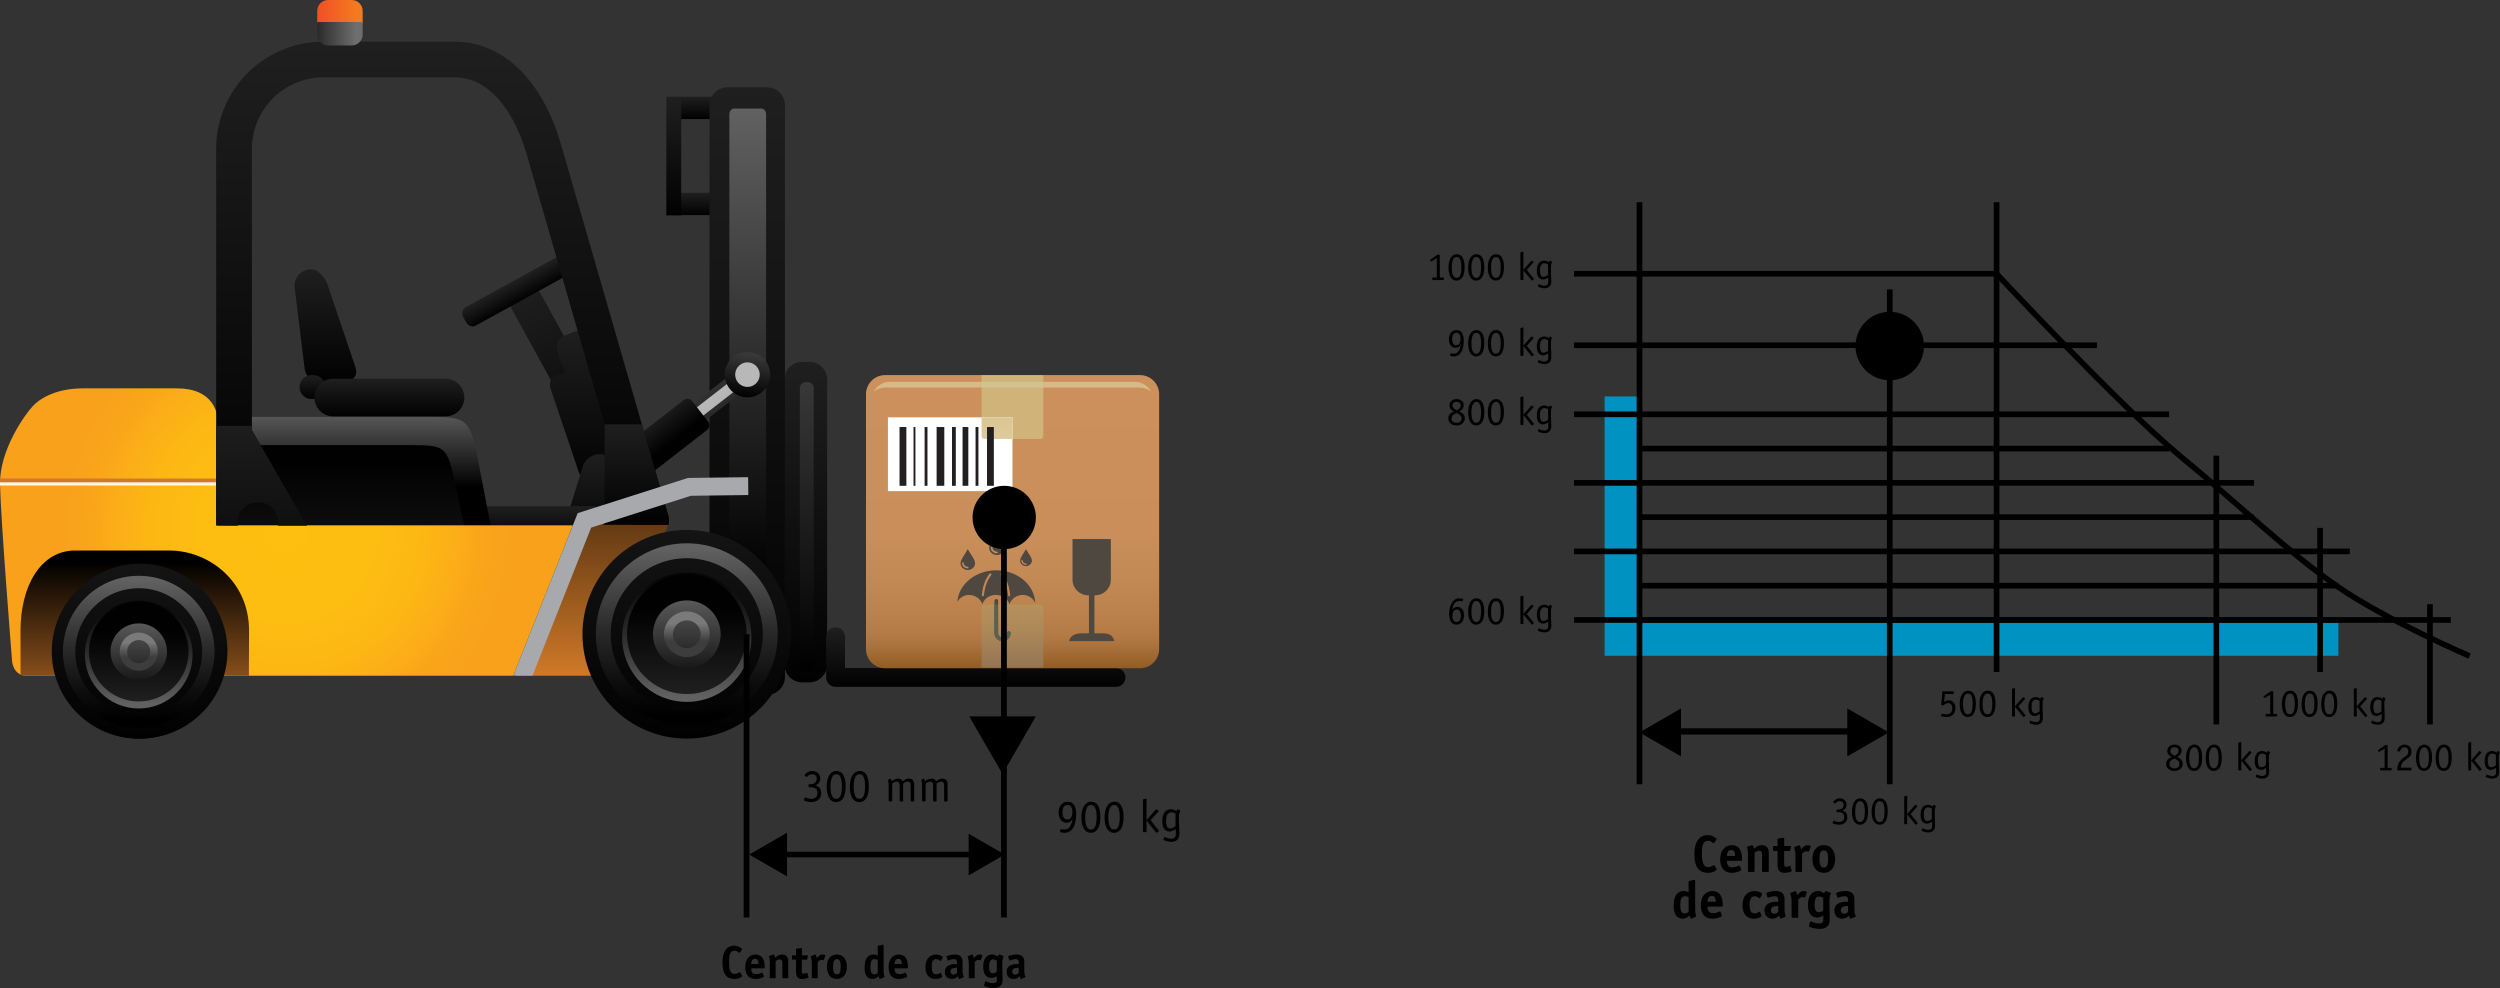 <?xml version="1.0" encoding="UTF-8" standalone="no"?>
<svg
   xmlns:dc="http://purl.org/dc/elements/1.1/"
   xmlns:cc="http://creativecommons.org/ns#"
   xmlns:rdf="http://www.w3.org/1999/02/22-rdf-syntax-ns#"
   xmlns:svg="http://www.w3.org/2000/svg"
   xmlns="http://www.w3.org/2000/svg"
   xml:space="preserve"
   enable-background="new 0 0 966 672"
   viewBox="0 0 863.53 341.28"
   height="341.28"
   width="863.53"
   y="0px"
   x="0px"
   id="Capa_1"
   version="1.1"><rect x="0" y="0" width="863.53" height="341.28" fill="#333333" stroke="none"/><defs
   id="defs730" />
<polyline
   transform="translate(-62.05,-141.93)"
   style="fill:none;stroke:#0092c0;stroke-width:11.315;stroke-miterlimit:10"
   id="polyline3"
   points="621.96,278.87 621.96,362.79   869.77,362.79 "
   stroke-miterlimit="10" />
<g
   transform="translate(-62.05,-141.93)"
   id="g5">
	<path
   id="path7"
   d="m 340.03,409.84 c -0.06,-0.05 -0.1,-0.1 -0.1,-0.14 0,-0.18 1.06,-1.46 2.72,-1.46 1.5,0 2.72,0.98 2.72,2.59 0,1.54 -0.99,2.08 -1.65,2.37 0.61,0.19 2,0.69 2,2.69 0,1.83 -1.31,3.09 -3.43,3.09 -0.88,0 -2.59,-0.35 -2.59,-0.7 0,-0.05 0.02,-0.08 0.03,-0.13 l 0.32,-0.72 c 0.02,-0.05 0.05,-0.1 0.13,-0.1 0.13,0 0.9,0.53 2.13,0.53 1.36,0 2.1,-0.78 2.1,-2.02 0,-1.73 -1.39,-1.97 -2.32,-1.97 l -0.54,0 c -0.19,0 -0.22,-0.03 -0.22,-0.21 l 0,-0.64 c 0,-0.18 0.05,-0.22 0.22,-0.22 l 0.54,0 c 0.88,0 2.06,-0.43 2.06,-1.94 0,-0.93 -0.66,-1.5 -1.57,-1.5 -1.15,0 -1.7,0.98 -1.92,0.98 -0.03,0 -0.08,-0.02 -0.11,-0.05 l -0.52,-0.45 z" />
	<path
   id="path9"
   d="m 350.97,408.24 c 2.42,0 3.18,2.46 3.18,5.25 0,3.07 -0.88,5.49 -3.31,5.49 -2.24,0 -3.25,-2.27 -3.25,-5.3 0.01,-3.1 1.13,-5.44 3.38,-5.44 z m -2.06,5.34 c 0,2.46 0.51,4.27 1.97,4.27 1.57,0 1.97,-1.89 1.97,-4.37 0,-2.05 -0.38,-4.13 -1.9,-4.13 -1.48,0.01 -2.04,1.96 -2.04,4.23 z" />
	<path
   id="path11"
   d="m 358.97,408.24 c 2.42,0 3.18,2.46 3.18,5.25 0,3.07 -0.88,5.49 -3.31,5.49 -2.24,0 -3.25,-2.27 -3.25,-5.3 0.01,-3.1 1.13,-5.44 3.38,-5.44 z m -2.06,5.34 c 0,2.46 0.51,4.27 1.97,4.27 1.57,0 1.97,-1.89 1.97,-4.37 0,-2.05 -0.38,-4.13 -1.9,-4.13 -1.48,0.01 -2.04,1.96 -2.04,4.23 z" />
	<path
   id="path13"
   d="m 368.99,413.07 c 0,-0.37 -0.02,-0.75 -0.1,-1.12 -0.08,-0.37 -0.21,-0.46 -0.21,-0.54 0,-0.03 0.02,-0.06 0.08,-0.11 l 0.69,-0.38 c 0.03,-0.02 0.1,-0.06 0.14,-0.06 0.24,0 0.42,0.83 0.43,0.94 0.42,-0.38 1.41,-0.94 2.08,-0.94 1.04,0 1.49,0.32 1.7,0.96 0.48,-0.35 1.34,-0.96 2.11,-0.96 1.78,0 1.91,1.25 1.91,2.4 l 0,5.31 c 0,0.13 -0.06,0.19 -0.19,0.19 l -0.83,0 c -0.13,0 -0.19,-0.06 -0.19,-0.19 l 0,-5.35 c 0,-0.69 -0.18,-1.3 -1.02,-1.3 -0.77,0 -1.25,0.43 -1.57,0.66 l 0,5.99 c 0,0.13 -0.06,0.19 -0.19,0.19 l -0.83,0 c -0.13,0 -0.19,-0.06 -0.19,-0.19 l 0,-5.35 c 0,-0.69 -0.18,-1.3 -1.04,-1.3 -0.72,0 -1.28,0.45 -1.55,0.67 l 0,5.97 c 0,0.13 -0.06,0.19 -0.19,0.19 l -0.83,0 c -0.13,0 -0.19,-0.06 -0.19,-0.19 l 0,-5.49 z" />
	<path
   id="path15"
   d="m 380.54,413.07 c 0,-0.37 -0.02,-0.75 -0.1,-1.12 -0.08,-0.37 -0.21,-0.46 -0.21,-0.54 0,-0.03 0.02,-0.06 0.08,-0.11 l 0.69,-0.38 c 0.03,-0.02 0.1,-0.06 0.14,-0.06 0.24,0 0.42,0.83 0.43,0.94 0.42,-0.38 1.41,-0.94 2.08,-0.94 1.04,0 1.49,0.32 1.7,0.96 0.48,-0.35 1.35,-0.96 2.11,-0.96 1.78,0 1.9,1.25 1.9,2.4 l 0,5.31 c 0,0.13 -0.06,0.19 -0.19,0.19 l -0.83,0 c -0.13,0 -0.19,-0.06 -0.19,-0.19 l 0,-5.35 c 0,-0.69 -0.18,-1.3 -1.02,-1.3 -0.77,0 -1.25,0.43 -1.57,0.66 l 0,5.99 c 0,0.13 -0.06,0.19 -0.19,0.19 l -0.83,0 c -0.13,0 -0.19,-0.06 -0.19,-0.19 l 0,-5.35 c 0,-0.69 -0.18,-1.3 -1.04,-1.3 -0.72,0 -1.28,0.45 -1.55,0.67 l 0,5.97 c 0,0.13 -0.06,0.19 -0.19,0.19 l -0.83,0 c -0.13,0 -0.19,-0.06 -0.19,-0.19 l 0,-5.49 z" />
</g>
<g
   transform="translate(-62.05,-141.93)"
   id="g17">
	<path
   id="path19"
   d="m 428.31,428.46 c 0,-0.08 0.06,-0.13 0.16,-0.13 0.14,0 0.45,0.13 1.07,0.13 2.46,0 2.79,-2.58 2.96,-3.55 l -0.03,-0.03 c -0.19,0.34 -0.74,1.23 -2.07,1.23 -1.57,0 -2.69,-1.36 -2.69,-3.55 0,-2.13 1.22,-3.71 3.11,-3.71 2.14,0 2.96,1.75 2.96,4.4 0,2.58 -0.79,6.34 -4.02,6.34 -0.64,0 -1.27,-0.16 -1.42,-0.22 -0.1,-0.03 -0.11,-0.16 -0.1,-0.26 l 0.07,-0.65 z m 0.72,-5.97 c 0,1.41 0.54,2.51 1.68,2.51 1.28,0 1.76,-1.12 1.76,-2.59 0,-1.58 -0.61,-2.45 -1.67,-2.45 -0.97,0 -1.77,0.8 -1.77,2.53 z" />
	<path
   id="path21"
   d="m 438.95,418.84 c 2.42,0 3.19,2.46 3.19,5.25 0,3.07 -0.88,5.49 -3.31,5.49 -2.24,0 -3.25,-2.27 -3.25,-5.3 0,-3.1 1.12,-5.44 3.37,-5.44 z m -2.06,5.35 c 0,2.46 0.51,4.27 1.97,4.27 1.57,0 1.97,-1.89 1.97,-4.37 0,-2.05 -0.38,-4.13 -1.9,-4.13 -1.48,0 -2.04,1.95 -2.04,4.23 z" />
	<path
   id="path23"
   d="m 446.95,418.84 c 2.42,0 3.19,2.46 3.19,5.25 0,3.07 -0.88,5.49 -3.31,5.49 -2.24,0 -3.25,-2.27 -3.25,-5.3 0,-3.1 1.12,-5.44 3.37,-5.44 z m -2.06,5.35 c 0,2.46 0.51,4.27 1.97,4.27 1.57,0 1.97,-1.89 1.97,-4.37 0,-2.05 -0.38,-4.13 -1.9,-4.13 -1.48,0 -2.04,1.95 -2.04,4.23 z" />
	<path
   id="path25"
   d="m 462.28,428.8 c 0.03,0.05 0.11,0.11 0.11,0.19 0,0.06 -0.06,0.08 -0.1,0.11 l -0.56,0.38 c -0.06,0.03 -0.13,0.1 -0.19,0.1 -0.08,0 -0.14,-0.08 -0.18,-0.13 l -3.26,-4.03 -0.03,0 0,3.75 c 0,0.13 -0.06,0.19 -0.19,0.19 l -0.83,0 c -0.13,0 -0.19,-0.06 -0.19,-0.19 l 0,-10.98 c 0,-0.11 0.05,-0.18 0.11,-0.19 l 0.8,-0.19 c 0.13,-0.03 0.08,-0.02 0.19,-0.03 0.11,0 0.11,0.13 0.11,0.21 l 0,7.22 3.19,-3.62 c 0.05,-0.05 0.1,-0.13 0.18,-0.13 0.06,0 0.13,0.06 0.19,0.1 l 0.56,0.38 c 0.03,0.03 0.1,0.05 0.1,0.11 0,0.08 -0.06,0.14 -0.11,0.19 l -2.71,2.99 2.81,3.57 z" />
	<path
   id="path27"
   d="m 469.31,426.27 c 0,0.9 0.11,2.77 0.11,3.63 0,1.46 -0.66,2.82 -2.82,2.82 -1.2,0 -2.69,-0.54 -2.69,-0.85 0,-0.08 0.02,-0.11 0.06,-0.21 l 0.26,-0.54 c 0.02,-0.05 0.05,-0.1 0.11,-0.1 0.13,0 1.09,0.62 2.19,0.62 1.49,0 1.66,-0.86 1.66,-1.73 0,-0.8 -0.05,-1.46 -0.05,-1.65 -0.37,0.3 -1.1,0.88 -2.18,0.88 -1.46,0 -2.46,-1.28 -2.46,-3.54 0,-2.51 0.98,-4.16 3.01,-4.16 1.06,0 1.68,0.53 1.89,0.69 0.14,-0.4 0.32,-0.69 0.46,-0.69 0.06,0 0.11,0.02 0.14,0.03 l 0.72,0.45 c 0.06,0.05 0.06,0.06 0.06,0.1 0,0.13 -0.14,0.21 -0.29,0.59 -0.14,0.4 -0.21,0.61 -0.21,1.19 l 0,2.47 z m -1.22,-3.32 c -0.27,-0.13 -0.83,-0.43 -1.47,-0.43 -1.22,0 -1.79,1.07 -1.79,2.79 0,1.7 0.3,2.77 1.39,2.77 0.83,0 1.5,-0.54 1.87,-0.8 l 0,-4.33 z" />
</g>
<g
   transform="translate(-62.05,-141.93)"
   id="g29">
	<path
   id="path31"
   d="m 566.16,348.59 c 0.57,0 1.1,0.15 1.22,0.22 0.05,0.03 0.1,0.07 0.1,0.12 0,0.03 -0.01,0.07 -0.03,0.11 l -0.19,0.5 c -0.03,0.05 -0.07,0.11 -0.14,0.11 -0.12,0 -0.38,-0.15 -0.91,-0.15 -2.09,0 -2.36,2.23 -2.51,3.06 l 0.03,0.03 c 0.16,-0.29 0.62,-1.05 1.75,-1.05 1.33,0 2.28,1.15 2.28,3.01 0,1.81 -1.03,3.15 -2.63,3.15 -1.82,0 -2.51,-1.48 -2.51,-3.74 -0.01,-2.18 0.75,-5.37 3.54,-5.37 z m 0.49,6.01 c 0,-1.18 -0.46,-2.12 -1.43,-2.12 -1.09,0 -1.49,0.95 -1.49,2.19 0,1.34 0.52,2.08 1.41,2.08 0.83,0 1.51,-0.68 1.51,-2.15 z" />
	<path
   id="path33"
   d="m 572.04,348.59 c 2.05,0 2.7,2.09 2.7,4.45 0,2.61 -0.75,4.66 -2.81,4.66 -1.9,0 -2.76,-1.93 -2.76,-4.5 0,-2.63 0.95,-4.61 2.87,-4.61 z m -1.75,4.53 c 0,2.09 0.43,3.63 1.67,3.63 1.33,0 1.67,-1.6 1.67,-3.71 0,-1.74 -0.33,-3.5 -1.62,-3.5 -1.25,0 -1.72,1.65 -1.72,3.58 z" />
	<path
   id="path35"
   d="m 578.83,348.59 c 2.05,0 2.7,2.09 2.7,4.45 0,2.61 -0.75,4.66 -2.81,4.66 -1.9,0 -2.76,-1.93 -2.76,-4.5 0,-2.63 0.95,-4.61 2.87,-4.61 z m -1.76,4.53 c 0,2.09 0.43,3.63 1.67,3.63 1.33,0 1.67,-1.6 1.67,-3.71 0,-1.74 -0.33,-3.5 -1.62,-3.5 -1.24,0 -1.72,1.65 -1.72,3.58 z" />
	<path
   id="path37"
   d="m 591.83,357.03 c 0.03,0.04 0.09,0.1 0.09,0.16 0,0.05 -0.05,0.07 -0.08,0.09 l -0.48,0.33 c -0.05,0.03 -0.11,0.08 -0.16,0.08 -0.07,0 -0.12,-0.07 -0.15,-0.11 l -2.77,-3.42 -0.03,0 0,3.18 c 0,0.11 -0.05,0.16 -0.16,0.16 l -0.71,0 c -0.11,0 -0.16,-0.05 -0.16,-0.16 l 0,-9.32 c 0,-0.09 0.04,-0.15 0.09,-0.16 l 0.68,-0.16 c 0.11,-0.03 0.07,-0.01 0.16,-0.03 0.09,0 0.09,0.11 0.09,0.18 l 0,6.12 2.7,-3.07 c 0.04,-0.04 0.08,-0.11 0.15,-0.11 0.05,0 0.11,0.05 0.16,0.08 l 0.47,0.33 c 0.03,0.03 0.08,0.04 0.08,0.1 0,0.07 -0.05,0.12 -0.1,0.16 l -2.29,2.54 2.42,3.03 z" />
	<path
   id="path39"
   d="m 597.79,354.89 c 0,0.76 0.1,2.35 0.1,3.08 0,1.24 -0.56,2.39 -2.39,2.39 -1.02,0 -2.28,-0.46 -2.28,-0.72 0,-0.07 0.01,-0.09 0.05,-0.18 l 0.22,-0.46 c 0.01,-0.04 0.04,-0.08 0.09,-0.08 0.11,0 0.92,0.53 1.86,0.53 1.26,0 1.41,-0.73 1.41,-1.47 0,-0.68 -0.04,-1.24 -0.04,-1.4 -0.31,0.26 -0.94,0.75 -1.85,0.75 -1.24,0 -2.09,-1.09 -2.09,-3 0,-2.13 0.83,-3.53 2.55,-3.53 0.9,0 1.43,0.45 1.6,0.58 0.12,-0.34 0.27,-0.58 0.39,-0.58 0.05,0 0.09,0.01 0.12,0.03 l 0.61,0.38 c 0.05,0.04 0.05,0.05 0.05,0.08 0,0.11 -0.12,0.18 -0.24,0.5 -0.12,0.34 -0.18,0.52 -0.18,1.01 l 0,2.09 z m -1.03,-2.81 c -0.23,-0.11 -0.71,-0.37 -1.25,-0.37 -1.03,0 -1.52,0.91 -1.52,2.36 0,1.44 0.26,2.35 1.18,2.35 0.71,0 1.28,-0.46 1.59,-0.68 l 0,-3.66 z" />
</g>
<g
   transform="translate(-62.05,-141.93)"
   id="g41">
	<path
   id="path43"
   d="m 695.32,419.05 c -0.05,-0.04 -0.08,-0.08 -0.08,-0.12 0,-0.15 0.9,-1.24 2.31,-1.24 1.28,0 2.31,0.83 2.31,2.2 0,1.3 -0.84,1.77 -1.4,2.01 0.52,0.16 1.7,0.58 1.7,2.28 0,1.55 -1.11,2.62 -2.91,2.62 -0.75,0 -2.2,-0.3 -2.2,-0.6 0,-0.04 0.01,-0.07 0.03,-0.11 l 0.27,-0.61 c 0.01,-0.04 0.04,-0.08 0.11,-0.08 0.11,0 0.76,0.45 1.81,0.45 1.15,0 1.78,-0.67 1.78,-1.71 0,-1.47 -1.18,-1.67 -1.97,-1.67 l -0.46,0 c -0.16,0 -0.19,-0.03 -0.19,-0.18 l 0,-0.54 c 0,-0.15 0.04,-0.19 0.19,-0.19 l 0.46,0 c 0.75,0 1.75,-0.37 1.75,-1.64 0,-0.79 -0.56,-1.28 -1.33,-1.28 -0.98,0 -1.44,0.83 -1.63,0.83 -0.03,0 -0.07,-0.01 -0.1,-0.04 l -0.45,-0.38 z" />
	<path
   id="path45"
   d="m 704.61,417.69 c 2.05,0 2.7,2.09 2.7,4.45 0,2.61 -0.75,4.66 -2.81,4.66 -1.9,0 -2.76,-1.93 -2.76,-4.5 0,-2.62 0.95,-4.61 2.87,-4.61 z m -1.76,4.54 c 0,2.09 0.43,3.63 1.67,3.63 1.33,0 1.67,-1.6 1.67,-3.71 0,-1.74 -0.33,-3.5 -1.62,-3.5 -1.24,-0.01 -1.72,1.65 -1.72,3.58 z" />
	<path
   id="path47"
   d="m 711.4,417.69 c 2.05,0 2.7,2.09 2.7,4.45 0,2.61 -0.75,4.66 -2.81,4.66 -1.9,0 -2.76,-1.93 -2.76,-4.5 0,-2.62 0.95,-4.61 2.87,-4.61 z m -1.76,4.54 c 0,2.09 0.43,3.63 1.67,3.63 1.33,0 1.67,-1.6 1.67,-3.71 0,-1.74 -0.33,-3.5 -1.62,-3.5 -1.24,-0.01 -1.72,1.65 -1.72,3.58 z" />
	<path
   id="path49"
   d="m 724.4,426.14 c 0.03,0.04 0.09,0.1 0.09,0.16 0,0.05 -0.05,0.07 -0.08,0.09 l -0.48,0.33 c -0.05,0.03 -0.11,0.08 -0.16,0.08 -0.07,0 -0.12,-0.07 -0.15,-0.11 l -2.77,-3.42 -0.03,0 0,3.18 c 0,0.11 -0.05,0.16 -0.16,0.16 l -0.71,0 c -0.11,0 -0.16,-0.05 -0.16,-0.16 l 0,-9.32 c 0,-0.09 0.04,-0.15 0.09,-0.16 l 0.68,-0.16 c 0.11,-0.03 0.07,-0.01 0.16,-0.03 0.09,0 0.09,0.11 0.09,0.18 l 0,6.12 2.7,-3.07 c 0.04,-0.04 0.08,-0.11 0.15,-0.11 0.05,0 0.11,0.05 0.16,0.08 l 0.47,0.33 c 0.03,0.03 0.08,0.04 0.08,0.1 0,0.07 -0.05,0.12 -0.1,0.16 l -2.29,2.54 2.42,3.03 z" />
	<path
   id="path51"
   d="m 730.36,424 c 0,0.76 0.1,2.35 0.1,3.08 0,1.24 -0.56,2.39 -2.39,2.39 -1.02,0 -2.28,-0.46 -2.28,-0.72 0,-0.07 0.01,-0.09 0.05,-0.18 l 0.22,-0.46 c 0.01,-0.04 0.04,-0.08 0.09,-0.08 0.11,0 0.92,0.53 1.86,0.53 1.26,0 1.41,-0.73 1.41,-1.47 0,-0.68 -0.04,-1.24 -0.04,-1.4 -0.31,0.26 -0.94,0.75 -1.85,0.75 -1.24,0 -2.09,-1.09 -2.09,-3 0,-2.13 0.83,-3.53 2.55,-3.53 0.9,0 1.43,0.45 1.6,0.58 0.12,-0.34 0.27,-0.58 0.39,-0.58 0.05,0 0.09,0.01 0.12,0.03 l 0.61,0.38 c 0.05,0.04 0.05,0.05 0.05,0.08 0,0.11 -0.12,0.18 -0.24,0.5 -0.12,0.34 -0.18,0.52 -0.18,1.01 l 0,2.09 z m -1.03,-2.82 c -0.23,-0.11 -0.71,-0.37 -1.25,-0.37 -1.03,0 -1.52,0.91 -1.52,2.36 0,1.44 0.26,2.35 1.18,2.35 0.71,0 1.28,-0.46 1.59,-0.68 l 0,-3.66 z" />
</g>
<g
   transform="translate(-62.05,-141.93)"
   id="g53">
	<path
   id="path55"
   d="m 733.56,384.4 c 0.33,-0.23 0.8,-0.58 1.63,-0.58 1.37,0 2.31,1.07 2.31,2.65 0,1.77 -1.07,3.15 -3.14,3.15 -0.83,0 -1.83,-0.18 -1.83,-0.39 0,-0.04 0,-0.07 0.01,-0.11 l 0.15,-0.61 c 0,-0.04 0.05,-0.09 0.11,-0.09 0.12,0 0.64,0.26 1.47,0.26 1.54,0 2.12,-0.87 2.12,-2.17 0,-1.06 -0.49,-1.72 -1.4,-1.72 -1.14,0 -1.51,0.84 -1.71,0.84 -0.04,0 -0.08,0 -0.11,-0.01 l -0.48,-0.16 c -0.09,-0.03 -0.15,-0.04 -0.15,-0.12 0,-0.04 0.03,-0.16 0.03,-0.22 l 0.41,-4.22 c 0.01,-0.15 0.04,-0.18 0.19,-0.18 l 3.53,0 c 0.16,0 0.19,0.03 0.19,0.19 l 0,0.58 c 0,0.15 -0.04,0.18 -0.19,0.18 l -2.84,0 -0.3,2.73 z" />
	<path
   id="path57"
   d="m 741.83,380.5 c 2.05,0 2.7,2.09 2.7,4.45 0,2.61 -0.75,4.66 -2.81,4.66 -1.9,0 -2.76,-1.93 -2.76,-4.5 0,-2.62 0.96,-4.61 2.87,-4.61 z m -1.75,4.54 c 0,2.09 0.43,3.63 1.67,3.63 1.33,0 1.67,-1.6 1.67,-3.71 0,-1.74 -0.33,-3.5 -1.62,-3.5 -1.25,-0.01 -1.72,1.65 -1.72,3.58 z" />
	<path
   id="path59"
   d="m 748.62,380.5 c 2.05,0 2.7,2.09 2.7,4.45 0,2.61 -0.75,4.66 -2.81,4.66 -1.9,0 -2.76,-1.93 -2.76,-4.5 0,-2.62 0.95,-4.61 2.87,-4.61 z m -1.75,4.54 c 0,2.09 0.43,3.63 1.67,3.63 1.33,0 1.67,-1.6 1.67,-3.71 0,-1.74 -0.33,-3.5 -1.62,-3.5 -1.25,-0.01 -1.72,1.65 -1.72,3.58 z" />
	<path
   id="path61"
   d="m 761.63,388.95 c 0.03,0.04 0.09,0.1 0.09,0.16 0,0.05 -0.05,0.07 -0.08,0.1 l -0.48,0.33 c -0.05,0.03 -0.11,0.08 -0.16,0.08 -0.07,0 -0.12,-0.07 -0.15,-0.11 l -2.77,-3.42 -0.03,0 0,3.18 c 0,0.11 -0.05,0.16 -0.16,0.16 l -0.71,0 c -0.11,0 -0.16,-0.05 -0.16,-0.16 l 0,-9.32 c 0,-0.09 0.04,-0.15 0.09,-0.16 l 0.68,-0.16 c 0.11,-0.03 0.07,-0.01 0.16,-0.03 0.09,0 0.09,0.11 0.09,0.18 l 0,6.12 2.7,-3.07 c 0.04,-0.04 0.08,-0.11 0.15,-0.11 0.05,0 0.11,0.05 0.16,0.08 l 0.47,0.33 c 0.03,0.03 0.08,0.04 0.08,0.09 0,0.07 -0.05,0.12 -0.1,0.16 l -2.29,2.54 2.42,3.03 z" />
	<path
   id="path63"
   d="m 767.59,386.8 c 0,0.76 0.1,2.35 0.1,3.08 0,1.24 -0.56,2.39 -2.39,2.39 -1.02,0 -2.28,-0.46 -2.28,-0.72 0,-0.07 0.01,-0.09 0.05,-0.18 l 0.22,-0.46 c 0.01,-0.04 0.04,-0.08 0.09,-0.08 0.11,0 0.92,0.53 1.86,0.53 1.26,0 1.41,-0.73 1.41,-1.47 0,-0.68 -0.04,-1.24 -0.04,-1.4 -0.31,0.26 -0.94,0.75 -1.85,0.75 -1.24,0 -2.09,-1.09 -2.09,-3 0,-2.13 0.83,-3.53 2.55,-3.53 0.9,0 1.43,0.45 1.6,0.58 0.12,-0.34 0.27,-0.58 0.39,-0.58 0.05,0 0.09,0.01 0.12,0.03 l 0.61,0.38 c 0.05,0.04 0.05,0.05 0.05,0.08 0,0.11 -0.12,0.18 -0.24,0.5 -0.12,0.34 -0.18,0.52 -0.18,1.01 l 0,2.09 z m -1.04,-2.81 c -0.23,-0.11 -0.71,-0.37 -1.25,-0.37 -1.03,0 -1.52,0.91 -1.52,2.36 0,1.44 0.26,2.35 1.18,2.35 0.71,0 1.28,-0.46 1.59,-0.68 l 0,-3.66 z" />
</g>
<g
   transform="translate(-62.05,-141.93)"
   id="g65">
	<path
   id="path67"
   d="m 810.66,401.31 c 0,-1.2 0.94,-2.19 2.47,-2.19 1.64,0 2.46,1 2.46,2.06 0,1.4 -0.99,1.93 -1.54,2.21 0.69,0.29 1.93,0.92 1.93,2.38 0,1.19 -0.95,2.46 -2.84,2.46 -1.79,0 -2.87,-1 -2.87,-2.44 0,-1.52 1.21,-2.12 1.98,-2.36 -0.59,-0.27 -1.59,-0.79 -1.59,-2.12 z m 2.44,2.63 c -0.39,0.18 -1.71,0.61 -1.71,1.9 0,1 0.86,1.48 1.76,1.48 0.91,0 1.71,-0.54 1.71,-1.48 0.01,-1.22 -1.32,-1.72 -1.76,-1.9 z m 0.07,-0.96 c 0.41,-0.19 1.36,-0.6 1.36,-1.68 0,-0.77 -0.58,-1.26 -1.41,-1.26 -0.76,0 -1.4,0.45 -1.4,1.24 0,1.02 1.07,1.51 1.45,1.7 z" />
	<path
   id="path69"
   d="m 820,399.12 c 2.05,0 2.7,2.09 2.7,4.45 0,2.61 -0.75,4.66 -2.81,4.66 -1.9,0 -2.76,-1.93 -2.76,-4.5 0,-2.63 0.95,-4.61 2.87,-4.61 z m -1.75,4.54 c 0,2.09 0.43,3.63 1.67,3.63 1.33,0 1.67,-1.6 1.67,-3.71 0,-1.74 -0.33,-3.5 -1.62,-3.5 -1.25,-0.01 -1.72,1.65 -1.72,3.58 z" />
	<path
   id="path71"
   d="m 826.79,399.12 c 2.05,0 2.7,2.09 2.7,4.45 0,2.61 -0.75,4.66 -2.81,4.66 -1.9,0 -2.76,-1.93 -2.76,-4.5 0,-2.63 0.95,-4.61 2.87,-4.61 z m -1.75,4.54 c 0,2.09 0.43,3.63 1.67,3.63 1.33,0 1.67,-1.6 1.67,-3.71 0,-1.74 -0.33,-3.5 -1.62,-3.5 -1.25,-0.01 -1.72,1.65 -1.72,3.58 z" />
	<path
   id="path73"
   d="m 839.8,407.57 c 0.03,0.04 0.09,0.1 0.09,0.16 0,0.05 -0.05,0.07 -0.08,0.09 l -0.48,0.33 c -0.05,0.03 -0.11,0.08 -0.16,0.08 -0.07,0 -0.12,-0.07 -0.15,-0.11 l -2.77,-3.42 -0.03,0 0,3.18 c 0,0.11 -0.05,0.16 -0.16,0.16 l -0.71,0 c -0.11,0 -0.16,-0.05 -0.16,-0.16 l 0,-9.32 c 0,-0.09 0.04,-0.15 0.09,-0.16 l 0.68,-0.16 c 0.11,-0.03 0.07,-0.01 0.16,-0.03 0.09,0 0.09,0.11 0.09,0.18 l 0,6.12 2.7,-3.07 c 0.04,-0.04 0.08,-0.11 0.15,-0.11 0.05,0 0.11,0.05 0.16,0.08 l 0.47,0.33 c 0.03,0.03 0.08,0.04 0.08,0.1 0,0.07 -0.05,0.12 -0.1,0.16 l -2.29,2.54 2.42,3.03 z" />
	<path
   id="path75"
   d="m 845.76,405.42 c 0,0.76 0.1,2.35 0.1,3.08 0,1.24 -0.56,2.39 -2.39,2.39 -1.02,0 -2.28,-0.46 -2.28,-0.72 0,-0.07 0.01,-0.09 0.05,-0.18 l 0.22,-0.46 c 0.01,-0.04 0.04,-0.08 0.09,-0.08 0.11,0 0.92,0.53 1.86,0.53 1.26,0 1.41,-0.73 1.41,-1.47 0,-0.68 -0.04,-1.24 -0.04,-1.4 -0.31,0.26 -0.94,0.75 -1.85,0.75 -1.24,0 -2.09,-1.09 -2.09,-3 0,-2.13 0.83,-3.53 2.55,-3.53 0.9,0 1.43,0.45 1.6,0.58 0.12,-0.34 0.27,-0.58 0.39,-0.58 0.05,0 0.09,0.01 0.12,0.03 l 0.61,0.38 c 0.05,0.04 0.05,0.05 0.05,0.08 0,0.11 -0.12,0.18 -0.24,0.5 -0.12,0.34 -0.18,0.52 -0.18,1.01 l 0,2.09 z m -1.04,-2.81 c -0.23,-0.11 -0.71,-0.37 -1.25,-0.37 -1.03,0 -1.52,0.91 -1.52,2.36 0,1.44 0.26,2.35 1.18,2.35 0.71,0 1.28,-0.46 1.59,-0.68 l 0,-3.66 z" />
</g>
<g
   transform="translate(-62.05,-141.93)"
   id="g77">
	<path
   id="path79"
   d="m 848.62,389.26 c 0,0.11 -0.05,0.16 -0.16,0.16 l -3.64,0 c -0.11,0 -0.16,-0.05 -0.16,-0.16 l 0,-0.56 c 0,-0.11 0.05,-0.16 0.16,-0.16 l 1.39,0 0,-6.64 -1.87,1.09 c -0.05,0.04 -0.1,0.05 -0.14,0.05 -0.04,0 -0.08,-0.03 -0.12,-0.12 l -0.15,-0.29 c -0.03,-0.04 -0.05,-0.09 -0.05,-0.14 0,-0.05 0.04,-0.07 0.11,-0.12 l 2.4,-1.68 0.68,0 c 0.15,0 0.18,0.03 0.18,0.19 l 0,7.66 1.22,0 c 0.11,0 0.16,0.05 0.16,0.16 l 0,0.56 z" />
	<path
   id="path81"
   d="m 853.11,380.5 c 2.05,0 2.7,2.09 2.7,4.45 0,2.61 -0.75,4.66 -2.81,4.66 -1.9,0 -2.76,-1.93 -2.76,-4.5 0.01,-2.62 0.96,-4.61 2.87,-4.61 z m -1.75,4.54 c 0,2.09 0.43,3.63 1.67,3.63 1.33,0 1.67,-1.6 1.67,-3.71 0,-1.74 -0.33,-3.5 -1.62,-3.5 -1.24,-0.01 -1.72,1.65 -1.72,3.58 z" />
	<path
   id="path83"
   d="m 859.9,380.5 c 2.05,0 2.7,2.09 2.7,4.45 0,2.61 -0.75,4.66 -2.81,4.66 -1.9,0 -2.76,-1.93 -2.76,-4.5 0.01,-2.62 0.96,-4.61 2.87,-4.61 z m -1.75,4.54 c 0,2.09 0.43,3.63 1.67,3.63 1.33,0 1.67,-1.6 1.67,-3.71 0,-1.74 -0.33,-3.5 -1.62,-3.5 -1.24,-0.01 -1.72,1.65 -1.72,3.58 z" />
	<path
   id="path85"
   d="m 866.69,380.5 c 2.05,0 2.7,2.09 2.7,4.45 0,2.61 -0.75,4.66 -2.81,4.66 -1.9,0 -2.76,-1.93 -2.76,-4.5 0.01,-2.62 0.96,-4.61 2.87,-4.61 z m -1.75,4.54 c 0,2.09 0.43,3.63 1.67,3.63 1.33,0 1.67,-1.6 1.67,-3.71 0,-1.74 -0.33,-3.5 -1.62,-3.5 -1.24,-0.01 -1.72,1.65 -1.72,3.58 z" />
	<path
   id="path87"
   d="m 879.7,388.95 c 0.03,0.04 0.09,0.1 0.09,0.16 0,0.05 -0.05,0.07 -0.08,0.1 l -0.48,0.33 c -0.05,0.03 -0.11,0.08 -0.16,0.08 -0.07,0 -0.12,-0.07 -0.15,-0.11 l -2.77,-3.42 -0.03,0 0,3.18 c 0,0.11 -0.05,0.16 -0.16,0.16 l -0.71,0 c -0.11,0 -0.16,-0.05 -0.16,-0.16 l 0,-9.32 c 0,-0.09 0.04,-0.15 0.09,-0.16 l 0.68,-0.16 c 0.11,-0.03 0.07,-0.01 0.16,-0.03 0.09,0 0.09,0.11 0.09,0.18 l 0,6.12 2.7,-3.07 c 0.04,-0.04 0.08,-0.11 0.15,-0.11 0.05,0 0.11,0.05 0.16,0.08 l 0.47,0.33 c 0.03,0.03 0.08,0.04 0.08,0.09 0,0.07 -0.05,0.12 -0.1,0.16 l -2.29,2.54 2.42,3.03 z" />
	<path
   id="path89"
   d="m 885.66,386.8 c 0,0.76 0.1,2.35 0.1,3.08 0,1.24 -0.56,2.39 -2.39,2.39 -1.02,0 -2.28,-0.46 -2.28,-0.72 0,-0.07 0.01,-0.09 0.05,-0.18 l 0.22,-0.46 c 0.01,-0.04 0.04,-0.08 0.09,-0.08 0.11,0 0.92,0.53 1.86,0.53 1.26,0 1.41,-0.73 1.41,-1.47 0,-0.68 -0.04,-1.24 -0.04,-1.4 -0.31,0.26 -0.94,0.75 -1.85,0.75 -1.24,0 -2.09,-1.09 -2.09,-3 0,-2.13 0.83,-3.53 2.55,-3.53 0.9,0 1.43,0.45 1.6,0.58 0.12,-0.34 0.27,-0.58 0.39,-0.58 0.05,0 0.09,0.01 0.12,0.03 l 0.61,0.38 c 0.05,0.04 0.05,0.05 0.05,0.08 0,0.11 -0.12,0.18 -0.24,0.5 -0.12,0.34 -0.18,0.52 -0.18,1.01 l 0,2.09 z m -1.03,-2.81 c -0.23,-0.11 -0.71,-0.37 -1.25,-0.37 -1.03,0 -1.52,0.91 -1.52,2.36 0,1.44 0.26,2.35 1.18,2.35 0.71,0 1.28,-0.46 1.59,-0.68 l 0,-3.66 z" />
</g>
<g
   transform="translate(-62.05,-141.93)"
   id="g91">
	<path
   id="path93"
   d="m 888.14,407.88 c 0,0.11 -0.05,0.16 -0.16,0.16 l -3.64,0 c -0.11,0 -0.16,-0.05 -0.16,-0.16 l 0,-0.56 c 0,-0.11 0.05,-0.16 0.16,-0.16 l 1.39,0 0,-6.64 -1.87,1.09 c -0.05,0.04 -0.1,0.05 -0.14,0.05 -0.04,0 -0.08,-0.03 -0.12,-0.12 l -0.15,-0.29 c -0.03,-0.04 -0.05,-0.09 -0.05,-0.14 0,-0.05 0.04,-0.07 0.11,-0.12 l 2.4,-1.68 0.68,0 c 0.15,0 0.18,0.03 0.18,0.19 l 0,7.66 1.22,0 c 0.11,0 0.16,0.05 0.16,0.16 l 0,0.56 z" />
	<path
   id="path95"
   d="m 895,407.85 c 0,0.16 -0.03,0.19 -0.18,0.19 l -4.55,0 c -0.15,0 -0.18,-0.04 -0.18,-0.18 0,-2.28 0.99,-3.31 1.91,-4.03 0.95,-0.75 1.89,-1 1.89,-2.31 0,-0.79 -0.42,-1.45 -1.32,-1.45 -1.37,0 -1.4,1.48 -1.66,1.48 -0.03,0 -0.07,-0.01 -0.1,-0.03 l -0.6,-0.18 c -0.05,-0.01 -0.11,-0.05 -0.11,-0.12 0,-0.41 0.67,-2.1 2.53,-2.1 1.47,0 2.36,0.98 2.36,2.46 0,1.79 -1.33,2.19 -2.42,3.12 -1.04,0.91 -1.19,1.68 -1.3,2.39 l 3.53,0 c 0.15,0 0.18,0.04 0.18,0.19 l 0,0.57 z" />
	<path
   id="path97"
   d="m 899.42,399.12 c 2.05,0 2.7,2.09 2.7,4.45 0,2.61 -0.75,4.66 -2.81,4.66 -1.9,0 -2.76,-1.93 -2.76,-4.5 0.01,-2.63 0.96,-4.61 2.87,-4.61 z m -1.75,4.54 c 0,2.09 0.43,3.63 1.67,3.63 1.33,0 1.67,-1.6 1.67,-3.71 0,-1.74 -0.33,-3.5 -1.62,-3.5 -1.24,-0.01 -1.72,1.65 -1.72,3.58 z" />
	<path
   id="path99"
   d="m 906.21,399.12 c 2.05,0 2.7,2.09 2.7,4.45 0,2.61 -0.75,4.66 -2.81,4.66 -1.9,0 -2.76,-1.93 -2.76,-4.5 0.01,-2.63 0.96,-4.61 2.87,-4.61 z m -1.75,4.54 c 0,2.09 0.43,3.63 1.67,3.63 1.33,0 1.67,-1.6 1.67,-3.71 0,-1.74 -0.33,-3.5 -1.62,-3.5 -1.24,-0.01 -1.72,1.65 -1.72,3.58 z" />
	<path
   id="path101"
   d="m 919.22,407.57 c 0.03,0.04 0.09,0.1 0.09,0.16 0,0.05 -0.05,0.07 -0.08,0.09 l -0.48,0.33 c -0.05,0.03 -0.11,0.08 -0.16,0.08 -0.07,0 -0.12,-0.07 -0.15,-0.11 l -2.77,-3.42 -0.03,0 0,3.18 c 0,0.11 -0.05,0.16 -0.16,0.16 l -0.71,0 c -0.11,0 -0.16,-0.05 -0.16,-0.16 l 0,-9.32 c 0,-0.09 0.04,-0.15 0.09,-0.16 l 0.68,-0.16 c 0.11,-0.03 0.07,-0.01 0.16,-0.03 0.09,0 0.09,0.11 0.09,0.18 l 0,6.12 2.7,-3.07 c 0.04,-0.04 0.08,-0.11 0.15,-0.11 0.05,0 0.11,0.05 0.16,0.08 l 0.47,0.33 c 0.03,0.03 0.08,0.04 0.08,0.1 0,0.07 -0.05,0.12 -0.1,0.16 l -2.29,2.54 2.42,3.03 z" />
	<path
   id="path103"
   d="m 925.18,405.42 c 0,0.76 0.1,2.35 0.1,3.08 0,1.24 -0.56,2.39 -2.39,2.39 -1.02,0 -2.28,-0.46 -2.28,-0.72 0,-0.07 0.01,-0.09 0.05,-0.18 l 0.22,-0.46 c 0.01,-0.04 0.04,-0.08 0.09,-0.08 0.11,0 0.92,0.53 1.86,0.53 1.26,0 1.41,-0.73 1.41,-1.47 0,-0.68 -0.04,-1.24 -0.04,-1.4 -0.31,0.26 -0.94,0.75 -1.85,0.75 -1.24,0 -2.09,-1.09 -2.09,-3 0,-2.13 0.83,-3.53 2.55,-3.53 0.9,0 1.43,0.45 1.6,0.58 0.12,-0.34 0.27,-0.58 0.39,-0.58 0.05,0 0.09,0.01 0.12,0.03 l 0.61,0.38 c 0.05,0.04 0.05,0.05 0.05,0.08 0,0.11 -0.12,0.18 -0.24,0.5 -0.12,0.34 -0.18,0.52 -0.18,1.01 l 0,2.09 z m -1.03,-2.81 c -0.23,-0.11 -0.71,-0.37 -1.25,-0.37 -1.03,0 -1.52,0.91 -1.52,2.36 0,1.44 0.26,2.35 1.18,2.35 0.71,0 1.28,-0.46 1.59,-0.68 l 0,-3.66 z" />
</g>
<g
   transform="translate(-62.05,-141.93)"
   id="g105">
	<path
   id="path107"
   d="m 562.7,281.97 c 0,-1.2 0.94,-2.19 2.47,-2.19 1.64,0 2.46,1 2.46,2.06 0,1.4 -0.99,1.93 -1.54,2.21 0.69,0.29 1.93,0.92 1.93,2.38 0,1.19 -0.95,2.46 -2.84,2.46 -1.79,0 -2.87,-1 -2.87,-2.44 0,-1.52 1.21,-2.12 1.98,-2.36 -0.59,-0.27 -1.59,-0.79 -1.59,-2.12 z m 2.44,2.63 c -0.39,0.18 -1.71,0.61 -1.71,1.9 0,1 0.86,1.48 1.76,1.48 0.91,0 1.71,-0.54 1.71,-1.48 0.01,-1.22 -1.33,-1.72 -1.76,-1.9 z m 0.07,-0.96 c 0.41,-0.19 1.36,-0.6 1.36,-1.68 0,-0.77 -0.58,-1.26 -1.41,-1.26 -0.76,0 -1.4,0.45 -1.4,1.24 -0.01,1.02 1.07,1.51 1.45,1.7 z" />
	<path
   id="path109"
   d="m 572.04,279.78 c 2.05,0 2.7,2.09 2.7,4.45 0,2.61 -0.75,4.66 -2.81,4.66 -1.9,0 -2.76,-1.93 -2.76,-4.5 0,-2.63 0.95,-4.61 2.87,-4.61 z m -1.75,4.54 c 0,2.09 0.43,3.63 1.67,3.63 1.33,0 1.67,-1.6 1.67,-3.71 0,-1.74 -0.33,-3.5 -1.62,-3.5 -1.25,-0.01 -1.72,1.65 -1.72,3.58 z" />
	<path
   id="path111"
   d="m 578.83,279.78 c 2.05,0 2.7,2.09 2.7,4.45 0,2.61 -0.75,4.66 -2.81,4.66 -1.9,0 -2.76,-1.93 -2.76,-4.5 0,-2.63 0.95,-4.61 2.87,-4.61 z m -1.76,4.54 c 0,2.09 0.43,3.63 1.67,3.63 1.33,0 1.67,-1.6 1.67,-3.71 0,-1.74 -0.33,-3.5 -1.62,-3.5 -1.24,-0.01 -1.72,1.65 -1.72,3.58 z" />
	<path
   id="path113"
   d="m 591.83,288.23 c 0.03,0.04 0.09,0.1 0.09,0.16 0,0.05 -0.05,0.07 -0.08,0.09 l -0.48,0.33 c -0.05,0.03 -0.11,0.08 -0.16,0.08 -0.07,0 -0.12,-0.07 -0.15,-0.11 l -2.77,-3.42 -0.03,0 0,3.18 c 0,0.11 -0.05,0.16 -0.16,0.16 l -0.71,0 c -0.11,0 -0.16,-0.05 -0.16,-0.16 l 0,-9.32 c 0,-0.09 0.04,-0.15 0.09,-0.16 l 0.68,-0.16 c 0.11,-0.03 0.07,-0.01 0.16,-0.03 0.09,0 0.09,0.11 0.09,0.18 l 0,6.12 2.7,-3.07 c 0.04,-0.04 0.08,-0.11 0.15,-0.11 0.05,0 0.11,0.05 0.16,0.08 l 0.47,0.33 c 0.03,0.03 0.08,0.04 0.08,0.1 0,0.07 -0.05,0.12 -0.1,0.16 l -2.29,2.54 2.42,3.03 z" />
	<path
   id="path115"
   d="m 597.79,286.08 c 0,0.76 0.1,2.35 0.1,3.08 0,1.24 -0.56,2.39 -2.39,2.39 -1.02,0 -2.28,-0.46 -2.28,-0.72 0,-0.07 0.01,-0.09 0.05,-0.18 l 0.22,-0.46 c 0.01,-0.04 0.04,-0.08 0.09,-0.08 0.11,0 0.92,0.53 1.86,0.53 1.26,0 1.41,-0.73 1.41,-1.47 0,-0.68 -0.04,-1.24 -0.04,-1.4 -0.31,0.26 -0.94,0.75 -1.85,0.75 -1.24,0 -2.09,-1.09 -2.09,-3 0,-2.13 0.83,-3.53 2.55,-3.53 0.9,0 1.43,0.45 1.6,0.58 0.12,-0.34 0.27,-0.58 0.39,-0.58 0.05,0 0.09,0.01 0.12,0.03 l 0.61,0.38 c 0.05,0.04 0.05,0.05 0.05,0.08 0,0.11 -0.12,0.18 -0.24,0.5 -0.12,0.34 -0.18,0.52 -0.18,1.01 l 0,2.09 z m -1.03,-2.81 c -0.23,-0.11 -0.71,-0.37 -1.25,-0.37 -1.03,0 -1.52,0.91 -1.52,2.36 0,1.44 0.26,2.35 1.18,2.35 0.71,0 1.28,-0.46 1.59,-0.68 l 0,-3.66 z" />
</g>
<g
   transform="translate(-62.05,-141.93)"
   id="g117">
	<path
   id="path119"
   d="m 563.01,264.09 c 0,-0.07 0.05,-0.11 0.14,-0.11 0.12,0 0.38,0.11 0.91,0.11 2.09,0 2.36,-2.19 2.51,-3.01 l -0.03,-0.03 c -0.16,0.29 -0.62,1.05 -1.75,1.05 -1.33,0 -2.28,-1.15 -2.28,-3.01 0,-1.81 1.03,-3.15 2.63,-3.15 1.82,0 2.51,1.48 2.51,3.73 0,2.19 -0.67,5.38 -3.41,5.38 -0.54,0 -1.07,-0.14 -1.21,-0.19 -0.08,-0.03 -0.09,-0.14 -0.08,-0.22 l 0.06,-0.55 z m 0.61,-5.06 c 0,1.2 0.46,2.13 1.43,2.13 1.09,0 1.49,-0.95 1.49,-2.2 0,-1.34 -0.52,-2.08 -1.41,-2.08 -0.83,0 -1.51,0.68 -1.51,2.15 z" />
	<path
   id="path121"
   d="m 572.04,255.93 c 2.05,0 2.7,2.09 2.7,4.45 0,2.61 -0.75,4.66 -2.81,4.66 -1.9,0 -2.76,-1.93 -2.76,-4.5 0,-2.62 0.95,-4.61 2.87,-4.61 z m -1.75,4.54 c 0,2.09 0.43,3.63 1.67,3.63 1.33,0 1.67,-1.6 1.67,-3.71 0,-1.74 -0.33,-3.5 -1.62,-3.5 -1.25,-0.01 -1.72,1.65 -1.72,3.58 z" />
	<path
   id="path123"
   d="m 578.83,255.93 c 2.05,0 2.7,2.09 2.7,4.45 0,2.61 -0.75,4.66 -2.81,4.66 -1.9,0 -2.76,-1.93 -2.76,-4.5 0,-2.62 0.95,-4.61 2.87,-4.61 z m -1.76,4.54 c 0,2.09 0.43,3.63 1.67,3.63 1.33,0 1.67,-1.6 1.67,-3.71 0,-1.74 -0.33,-3.5 -1.62,-3.5 -1.24,-0.01 -1.72,1.65 -1.72,3.58 z" />
	<path
   id="path125"
   d="m 591.83,264.38 c 0.03,0.04 0.09,0.1 0.09,0.16 0,0.05 -0.05,0.07 -0.08,0.1 l -0.48,0.33 c -0.05,0.03 -0.11,0.08 -0.16,0.08 -0.07,0 -0.12,-0.07 -0.15,-0.11 l -2.77,-3.42 -0.03,0 0,3.18 c 0,0.11 -0.05,0.16 -0.16,0.16 l -0.71,0 c -0.11,0 -0.16,-0.05 -0.16,-0.16 l 0,-9.32 c 0,-0.09 0.04,-0.15 0.09,-0.16 l 0.68,-0.16 c 0.11,-0.03 0.07,-0.01 0.16,-0.03 0.09,0 0.09,0.11 0.09,0.18 l 0,6.12 2.7,-3.07 c 0.04,-0.04 0.08,-0.11 0.15,-0.11 0.05,0 0.11,0.05 0.16,0.08 l 0.47,0.33 c 0.03,0.03 0.08,0.04 0.08,0.09 0,0.07 -0.05,0.12 -0.1,0.16 l -2.29,2.54 2.42,3.03 z" />
	<path
   id="path127"
   d="m 597.79,262.23 c 0,0.76 0.1,2.35 0.1,3.08 0,1.24 -0.56,2.39 -2.39,2.39 -1.02,0 -2.28,-0.46 -2.28,-0.72 0,-0.07 0.01,-0.09 0.05,-0.18 l 0.22,-0.46 c 0.01,-0.04 0.04,-0.08 0.09,-0.08 0.11,0 0.92,0.53 1.86,0.53 1.26,0 1.41,-0.73 1.41,-1.47 0,-0.68 -0.04,-1.24 -0.04,-1.4 -0.31,0.26 -0.94,0.75 -1.85,0.75 -1.24,0 -2.09,-1.09 -2.09,-3 0,-2.13 0.83,-3.53 2.55,-3.53 0.9,0 1.43,0.45 1.6,0.58 0.12,-0.34 0.27,-0.58 0.39,-0.58 0.05,0 0.09,0.01 0.12,0.03 l 0.61,0.38 c 0.05,0.04 0.05,0.05 0.05,0.08 0,0.11 -0.12,0.18 -0.24,0.5 -0.12,0.34 -0.18,0.52 -0.18,1.01 l 0,2.09 z m -1.03,-2.81 c -0.23,-0.11 -0.71,-0.37 -1.25,-0.37 -1.03,0 -1.52,0.91 -1.52,2.36 0,1.44 0.26,2.35 1.18,2.35 0.71,0 1.28,-0.46 1.59,-0.68 l 0,-3.66 z" />
</g>
<g
   transform="translate(-62.05,-141.93)"
   id="g129">
	<path
   id="path131"
   d="m 560.75,238.5 c 0,0.11 -0.05,0.16 -0.16,0.16 l -3.64,0 c -0.11,0 -0.16,-0.05 -0.16,-0.16 l 0,-0.56 c 0,-0.11 0.05,-0.16 0.16,-0.16 l 1.39,0 0,-6.64 -1.87,1.09 c -0.05,0.04 -0.1,0.05 -0.14,0.05 -0.04,0 -0.08,-0.03 -0.12,-0.12 l -0.15,-0.29 c -0.03,-0.04 -0.05,-0.09 -0.05,-0.14 0,-0.05 0.04,-0.07 0.11,-0.12 l 2.4,-1.68 0.68,0 c 0.15,0 0.18,0.03 0.18,0.19 l 0,7.66 1.22,0 c 0.11,0 0.16,0.05 0.16,0.16 l 0,0.56 z" />
	<path
   id="path133"
   d="m 565.25,229.74 c 2.05,0 2.7,2.09 2.7,4.45 0,2.61 -0.75,4.66 -2.81,4.66 -1.9,0 -2.76,-1.93 -2.76,-4.5 0,-2.62 0.95,-4.61 2.87,-4.61 z m -1.75,4.54 c 0,2.09 0.43,3.63 1.67,3.63 1.33,0 1.67,-1.6 1.67,-3.71 0,-1.74 -0.33,-3.5 -1.62,-3.5 -1.25,-0.01 -1.72,1.65 -1.72,3.58 z" />
	<path
   id="path135"
   d="m 572.04,229.74 c 2.05,0 2.7,2.09 2.7,4.45 0,2.61 -0.75,4.66 -2.81,4.66 -1.9,0 -2.76,-1.93 -2.76,-4.5 0,-2.62 0.95,-4.61 2.87,-4.61 z m -1.75,4.54 c 0,2.09 0.43,3.63 1.67,3.63 1.33,0 1.67,-1.6 1.67,-3.71 0,-1.74 -0.33,-3.5 -1.62,-3.5 -1.25,-0.01 -1.72,1.65 -1.72,3.58 z" />
	<path
   id="path137"
   d="m 578.83,229.74 c 2.05,0 2.7,2.09 2.7,4.45 0,2.61 -0.75,4.66 -2.81,4.66 -1.9,0 -2.76,-1.93 -2.76,-4.5 0,-2.62 0.95,-4.61 2.87,-4.61 z m -1.76,4.54 c 0,2.09 0.43,3.63 1.67,3.63 1.33,0 1.67,-1.6 1.67,-3.71 0,-1.74 -0.33,-3.5 -1.62,-3.5 -1.24,-0.01 -1.72,1.65 -1.72,3.58 z" />
	<path
   id="path139"
   d="m 591.83,238.19 c 0.03,0.04 0.09,0.1 0.09,0.16 0,0.05 -0.05,0.07 -0.08,0.1 l -0.48,0.33 c -0.05,0.03 -0.11,0.08 -0.16,0.08 -0.07,0 -0.12,-0.07 -0.15,-0.11 l -2.77,-3.42 -0.03,0 0,3.18 c 0,0.11 -0.05,0.16 -0.16,0.16 l -0.71,0 c -0.11,0 -0.16,-0.05 -0.16,-0.16 l 0,-9.32 c 0,-0.09 0.04,-0.15 0.09,-0.16 l 0.68,-0.16 c 0.11,-0.03 0.07,-0.01 0.16,-0.03 0.09,0 0.09,0.11 0.09,0.18 l 0,6.12 2.7,-3.07 c 0.04,-0.04 0.08,-0.11 0.15,-0.11 0.05,0 0.11,0.05 0.16,0.08 l 0.47,0.33 c 0.03,0.03 0.08,0.04 0.08,0.09 0,0.07 -0.05,0.12 -0.1,0.16 l -2.29,2.54 2.42,3.03 z" />
	<path
   id="path141"
   d="m 597.79,236.04 c 0,0.76 0.1,2.35 0.1,3.08 0,1.24 -0.56,2.39 -2.39,2.39 -1.02,0 -2.28,-0.46 -2.28,-0.72 0,-0.07 0.01,-0.09 0.05,-0.18 l 0.22,-0.46 c 0.01,-0.04 0.04,-0.08 0.09,-0.08 0.11,0 0.92,0.53 1.86,0.53 1.26,0 1.41,-0.73 1.41,-1.47 0,-0.68 -0.04,-1.24 -0.04,-1.4 -0.31,0.26 -0.94,0.75 -1.85,0.75 -1.24,0 -2.09,-1.09 -2.09,-3 0,-2.13 0.83,-3.53 2.55,-3.53 0.9,0 1.43,0.45 1.6,0.58 0.12,-0.34 0.27,-0.58 0.39,-0.58 0.05,0 0.09,0.01 0.12,0.03 l 0.61,0.38 c 0.05,0.04 0.05,0.05 0.05,0.08 0,0.11 -0.12,0.18 -0.24,0.5 -0.12,0.34 -0.18,0.52 -0.18,1.01 l 0,2.09 z m -1.03,-2.81 c -0.23,-0.11 -0.71,-0.37 -1.25,-0.37 -1.03,0 -1.52,0.91 -1.52,2.36 0,1.44 0.26,2.35 1.18,2.35 0.71,0 1.28,-0.46 1.59,-0.68 l 0,-3.66 z" />
</g>
<g
   transform="translate(-62.05,-141.93)"
   id="g143">
	<path
   id="path145"
   d="m 318.33,478.82 c 0.05,0.1 0.08,0.16 0.08,0.24 0,0.27 -1.09,1.02 -2.66,1.02 -2.8,0 -4.15,-1.82 -4.15,-5.67 0,-3.68 1.38,-5.84 4.15,-5.84 1.2,0 2.62,0.88 2.62,1.18 0,0.06 0,0.13 -0.08,0.24 l -0.59,0.9 c -0.06,0.1 -0.13,0.16 -0.19,0.16 -0.27,0 -0.8,-0.75 -1.65,-0.75 -1.38,0 -1.99,0.94 -1.99,3.7 0,2.72 0.34,4.35 1.99,4.35 0.9,0 1.47,-0.59 1.79,-0.59 0.06,0 0.11,0.05 0.18,0.16 l 0.5,0.9 z" />
	<path
   id="path147"
   d="m 325.88,478.96 c 0.03,0.05 0.05,0.11 0.05,0.18 0,0.42 -1.6,0.94 -2.87,0.94 -2.11,0 -3.59,-1.2 -3.59,-4.14 0,-2.54 1.36,-4.31 3.51,-4.31 2.72,0 3.2,2.43 3.2,4.37 0,0.3 -0.06,0.4 -0.37,0.4 l -4.3,0 c 0,0.9 0.26,2 1.76,2 1.15,0 1.81,-0.53 2.03,-0.53 0.08,0 0.14,0.06 0.18,0.13 l 0.4,0.96 z m -1.85,-4.05 c 0,-0.66 -0.05,-1.79 -1.15,-1.79 -1.25,0 -1.31,1.35 -1.36,1.79 l 2.51,0 z" />
	<path
   id="path149"
   d="m 334.3,479.59 c 0,0.18 -0.03,0.22 -0.22,0.22 l -1.58,0 c -0.19,0 -0.22,-0.05 -0.22,-0.22 l 0,-4.93 c 0,-0.61 -0.08,-1.34 -0.9,-1.34 -0.67,0 -1.2,0.46 -1.41,0.66 l 0,5.62 c 0,0.18 -0.03,0.22 -0.22,0.22 l -1.58,0 c -0.19,0 -0.22,-0.05 -0.22,-0.22 l 0,-4.83 c 0,-2.26 -0.3,-2.13 -0.3,-2.5 0,-0.08 0.06,-0.14 0.18,-0.18 l 1.22,-0.4 c 0.1,-0.03 0.18,-0.05 0.24,-0.05 0.21,0 0.34,0.35 0.51,1.11 0.46,-0.42 1.18,-1.11 2.45,-1.11 0.88,0 2.08,0.4 2.08,2.34 l 0,5.61 z" />
	<path
   id="path151"
   d="m 341.28,479.35 c 0.02,0.08 0.03,0.08 0.03,0.13 0,0.3 -1.17,0.61 -2.26,0.61 -2.06,0 -2.06,-1.62 -2.06,-3.09 l 0,-3.6 -1.14,0 c -0.19,0 -0.22,-0.05 -0.22,-0.22 l 0,-1.04 c 0,-0.18 0.03,-0.22 0.22,-0.22 l 1.14,0 0,-2.02 c 0,-0.21 0.03,-0.26 0.26,-0.29 l 1.41,-0.19 c 0.05,0 0.11,-0.02 0.21,-0.02 0.14,0 0.16,0.08 0.16,0.27 l 0,2.24 1.82,0 c 0.14,0 0.27,0 0.27,0.18 0,0.03 0,0.06 -0.02,0.13 l -0.21,0.95 c -0.05,0.22 -0.1,0.24 -0.29,0.24 l -1.58,0 0,3.87 c 0,0.51 0,0.98 0.54,0.98 0.64,0 1.04,-0.3 1.26,-0.3 0.06,0 0.11,0.03 0.13,0.1 l 0.33,1.29 z" />
	<path
   id="path153"
   d="m 344.49,479.59 c 0,0.18 -0.03,0.22 -0.22,0.22 l -1.58,0 c -0.19,0 -0.22,-0.05 -0.22,-0.22 l 0,-4.83 c 0,-1.76 -0.42,-2.05 -0.42,-2.42 0,-0.06 0.06,-0.11 0.14,-0.14 l 1.22,-0.5 c 0.06,-0.02 0.14,-0.06 0.21,-0.06 0.19,0 0.51,0.72 0.59,1.27 0.3,-0.37 0.9,-1.27 1.98,-1.27 0.46,0 0.93,0.16 0.93,0.37 0,0.06 -0.02,0.13 -0.03,0.16 l -0.5,1.34 c -0.02,0.05 -0.06,0.14 -0.13,0.14 -0.1,0 -0.38,-0.18 -0.75,-0.18 -0.5,0 -1.01,0.54 -1.22,0.77 l 0,5.35 z" />
	<path
   id="path155"
   d="m 351.11,480.08 c -2.16,0 -3.47,-1.65 -3.47,-4.22 0,-2.58 1.31,-4.23 3.47,-4.23 2.14,0 3.47,1.65 3.47,4.23 0.01,2.57 -1.3,4.22 -3.47,4.22 z m 1.32,-4.22 c 0,-1.49 -0.21,-2.62 -1.31,-2.62 -1.1,0 -1.31,1.14 -1.31,2.62 0,1.49 0.19,2.62 1.31,2.62 1.12,0 1.31,-1.12 1.31,-2.62 z" />
	<path
   id="path157"
   d="m 366.2,480.02 c -0.06,0.02 -0.14,0.06 -0.21,0.06 -0.14,0 -0.38,-0.56 -0.46,-0.96 -0.26,0.24 -0.96,0.96 -2.11,0.96 -1.82,0 -2.74,-1.47 -2.74,-3.9 0,-3.03 1.09,-4.55 3.07,-4.55 0.86,0 1.23,0.3 1.49,0.48 l 0,-3.28 c 0,-0.24 0.11,-0.24 0.3,-0.29 l 1.35,-0.27 c 0.05,0 0.19,-0.05 0.22,-0.05 0.13,0 0.16,0.06 0.16,0.34 l 0,8.74 c 0,1.55 0.29,1.76 0.29,2.08 0,0.06 -0.06,0.11 -0.14,0.14 l -1.22,0.5 z m -0.96,-6.47 c -0.14,-0.08 -0.42,-0.32 -1.09,-0.32 -1.2,0 -1.44,0.9 -1.44,2.67 0,1.81 0.3,2.58 1.34,2.58 0.72,0 0.99,-0.35 1.18,-0.56 l 0,-4.37 z" />
	<path
   id="path159"
   d="m 375.37,478.96 c 0.03,0.05 0.05,0.11 0.05,0.18 0,0.42 -1.6,0.94 -2.87,0.94 -2.11,0 -3.58,-1.2 -3.58,-4.14 0,-2.54 1.36,-4.31 3.5,-4.31 2.72,0 3.2,2.43 3.2,4.37 0,0.3 -0.06,0.4 -0.37,0.4 l -4.3,0 c 0,0.9 0.26,2 1.76,2 1.15,0 1.81,-0.53 2.03,-0.53 0.08,0 0.14,0.06 0.18,0.13 l 0.4,0.96 z m -1.86,-4.05 c 0,-0.66 -0.05,-1.79 -1.15,-1.79 -1.25,0 -1.31,1.35 -1.36,1.79 l 2.51,0 z" />
	<path
   id="path161"
   d="m 387.47,479.07 c 0.02,0.05 0.05,0.11 0.05,0.16 0,0.38 -1.3,0.85 -2.26,0.85 -2.22,0 -3.55,-1.36 -3.55,-4.06 0,-2.7 1.36,-4.39 3.73,-4.39 0.86,0 2.27,0.48 2.27,0.98 0,0.05 -0.03,0.1 -0.05,0.14 l -0.59,1.04 c -0.03,0.03 -0.06,0.08 -0.11,0.08 -0.16,0 -0.69,-0.64 -1.52,-0.64 -1.09,0 -1.57,0.83 -1.57,2.67 0,1.76 0.42,2.58 1.65,2.58 0.82,0 1.14,-0.54 1.42,-0.54 0.05,0 0.08,0.03 0.11,0.08 l 0.42,1.05 z" />
	<path
   id="path163"
   d="m 393.58,480.02 c -0.06,0.02 -0.14,0.06 -0.21,0.06 -0.14,0 -0.38,-0.56 -0.46,-0.96 -0.32,0.32 -0.88,0.96 -2.08,0.96 -1.47,0 -2.4,-0.96 -2.4,-2.46 0,-2.71 2.91,-2.71 4.18,-2.71 l 0,-0.5 c 0,-0.72 -0.13,-1.18 -1.14,-1.18 -0.9,0 -1.78,0.48 -1.98,0.48 -0.08,0 -0.14,-0.1 -0.16,-0.16 l -0.32,-0.98 c -0.03,-0.06 -0.05,-0.13 -0.05,-0.19 0,-0.37 1.58,-0.75 2.82,-0.75 2,0 2.75,0.91 2.75,2.58 l 0,3.09 c 0,1.55 0.42,1.76 0.42,2.08 0,0.06 -0.06,0.11 -0.14,0.14 l -1.23,0.5 z m -0.98,-3.8 c -0.4,0 -2.26,-0.13 -2.26,1.28 0,0.62 0.45,1.09 1.06,1.09 0.59,0 1.01,-0.42 1.2,-0.61 l 0,-1.76 z" />
	<path
   id="path165"
   d="m 398.71,479.59 c 0,0.18 -0.03,0.22 -0.22,0.22 l -1.58,0 c -0.19,0 -0.22,-0.05 -0.22,-0.22 l 0,-4.83 c 0,-1.76 -0.42,-2.05 -0.42,-2.42 0,-0.06 0.06,-0.11 0.14,-0.14 l 1.22,-0.5 c 0.06,-0.02 0.14,-0.06 0.21,-0.06 0.19,0 0.51,0.72 0.59,1.27 0.3,-0.37 0.9,-1.27 1.99,-1.27 0.46,0 0.93,0.16 0.93,0.37 0,0.06 -0.02,0.13 -0.03,0.16 l -0.5,1.34 c -0.02,0.05 -0.06,0.14 -0.13,0.14 -0.1,0 -0.38,-0.18 -0.75,-0.18 -0.5,0 -1.01,0.54 -1.22,0.77 l 0,5.35 z" />
	<path
   id="path167"
   d="m 408.27,476.71 c 0,1.06 0.08,2.71 0.08,3.6 0,1.74 -0.86,2.9 -3.09,2.9 -1.25,0 -3.31,-0.51 -3.31,-0.85 0,-0.11 0.02,-0.18 0.06,-0.32 l 0.3,-0.98 c 0.03,-0.11 0.1,-0.16 0.18,-0.16 0.19,0 1.17,0.62 2.59,0.62 1.12,0 1.31,-0.46 1.31,-1.36 0,-0.56 -0.05,-0.94 -0.05,-1.06 -0.24,0.16 -0.85,0.61 -1.94,0.61 -1.79,0 -2.74,-1.5 -2.74,-3.91 0,-2.58 1.12,-4.18 3.03,-4.18 1.14,0 1.6,0.5 1.91,0.75 0.05,-0.14 0.34,-0.75 0.56,-0.75 0.05,0 0.11,0.02 0.16,0.03 l 1.25,0.46 c 0.06,0.03 0.14,0.08 0.14,0.14 0,0.21 -0.45,0.78 -0.45,2.05 l 0,2.41 z m -1.92,-2.92 c -0.21,-0.16 -0.54,-0.48 -1.27,-0.48 -0.96,0 -1.38,0.9 -1.38,2.43 0,1.46 0.32,2.37 1.28,2.37 0.82,0 1.2,-0.4 1.36,-0.54 l 0,-3.78 z" />
	<path
   id="path169"
   d="m 414.91,480.02 c -0.06,0.02 -0.14,0.06 -0.21,0.06 -0.14,0 -0.38,-0.56 -0.46,-0.96 -0.32,0.32 -0.88,0.96 -2.08,0.96 -1.47,0 -2.4,-0.96 -2.4,-2.46 0,-2.71 2.91,-2.71 4.18,-2.71 l 0,-0.5 c 0,-0.72 -0.13,-1.18 -1.14,-1.18 -0.9,0 -1.78,0.48 -1.99,0.48 -0.08,0 -0.14,-0.1 -0.16,-0.16 l -0.32,-0.98 c -0.03,-0.06 -0.05,-0.13 -0.05,-0.19 0,-0.37 1.58,-0.75 2.82,-0.75 2,0 2.75,0.91 2.75,2.58 l 0,3.09 c 0,1.55 0.42,1.76 0.42,2.08 0,0.06 -0.06,0.11 -0.14,0.14 l -1.22,0.5 z m -0.98,-3.8 c -0.4,0 -2.26,-0.13 -2.26,1.28 0,0.62 0.45,1.09 1.06,1.09 0.59,0 1.01,-0.42 1.2,-0.61 l 0,-1.76 z" />
</g>
<g
   transform="translate(-62.05,-141.93)"
   id="g171">
	<path
   id="path173"
   d="m 654.91,441.98 c 0.05,0.11 0.09,0.18 0.09,0.27 0,0.31 -1.23,1.16 -3,1.16 -3.17,0 -4.69,-2.06 -4.69,-6.41 0,-4.16 1.56,-6.61 4.69,-6.61 1.36,0 2.97,1 2.97,1.34 0,0.07 0,0.15 -0.09,0.27 l -0.67,1.01 c -0.07,0.11 -0.14,0.18 -0.22,0.18 -0.31,0 -0.9,-0.85 -1.86,-0.85 -1.56,0 -2.24,1.07 -2.24,4.18 0,3.08 0.38,4.92 2.24,4.92 1.01,0 1.67,-0.67 2.03,-0.67 0.07,0 0.13,0.05 0.2,0.18 l 0.55,1.03 z" />
	<path
   id="path175"
   d="m 663.46,442.15 c 0.04,0.05 0.05,0.13 0.05,0.2 0,0.47 -1.81,1.07 -3.24,1.07 -2.39,0 -4.05,-1.36 -4.05,-4.69 0,-2.88 1.54,-4.87 3.96,-4.87 3.08,0 3.62,2.75 3.62,4.94 0,0.34 -0.07,0.45 -0.42,0.45 l -4.87,0 c 0,1.01 0.29,2.26 1.99,2.26 1.3,0 2.04,-0.6 2.3,-0.6 0.09,0 0.16,0.07 0.2,0.14 l 0.46,1.1 z m -2.1,-4.58 c 0,-0.74 -0.05,-2.03 -1.3,-2.03 -1.41,0 -1.48,1.52 -1.54,2.03 l 2.84,0 z" />
	<path
   id="path177"
   d="m 672.98,442.85 c 0,0.2 -0.04,0.25 -0.25,0.25 l -1.79,0 c -0.22,0 -0.25,-0.05 -0.25,-0.25 l 0,-5.57 c 0,-0.69 -0.09,-1.52 -1.01,-1.52 -0.76,0 -1.36,0.53 -1.59,0.74 l 0,6.35 c 0,0.2 -0.04,0.25 -0.25,0.25 l -1.79,0 c -0.22,0 -0.25,-0.05 -0.25,-0.25 l 0,-5.47 c 0,-2.55 -0.34,-2.41 -0.34,-2.82 0,-0.09 0.07,-0.16 0.2,-0.2 l 1.38,-0.45 c 0.11,-0.04 0.2,-0.05 0.27,-0.05 0.24,0 0.38,0.4 0.58,1.25 0.52,-0.47 1.34,-1.25 2.77,-1.25 1,0 2.35,0.45 2.35,2.64 l 0,6.35 z" />
	<path
   id="path179"
   d="m 680.87,442.58 c 0.02,0.09 0.04,0.09 0.04,0.14 0,0.34 -1.32,0.69 -2.55,0.69 -2.33,0 -2.33,-1.83 -2.33,-3.49 l 0,-4.07 -1.29,0 c -0.22,0 -0.25,-0.05 -0.25,-0.25 l 0,-1.18 c 0,-0.2 0.04,-0.25 0.25,-0.25 l 1.29,0 0,-2.28 c 0,-0.24 0.04,-0.29 0.29,-0.33 l 1.59,-0.22 c 0.05,0 0.13,-0.02 0.24,-0.02 0.16,0 0.18,0.09 0.18,0.31 l 0,2.53 2.06,0 c 0.16,0 0.31,0 0.31,0.2 0,0.04 0,0.07 -0.02,0.15 l -0.24,1.07 c -0.05,0.25 -0.11,0.27 -0.33,0.27 l -1.79,0 0,4.38 c 0,0.58 0,1.1 0.62,1.1 0.72,0 1.18,-0.34 1.43,-0.34 0.07,0 0.13,0.04 0.14,0.11 l 0.36,1.48 z" />
	<path
   id="path181"
   d="m 684.51,442.85 c 0,0.2 -0.04,0.25 -0.25,0.25 l -1.79,0 c -0.22,0 -0.25,-0.05 -0.25,-0.25 l 0,-5.47 c 0,-1.99 -0.47,-2.32 -0.47,-2.73 0,-0.07 0.07,-0.13 0.16,-0.16 l 1.38,-0.56 c 0.07,-0.02 0.16,-0.07 0.23,-0.07 0.22,0 0.58,0.81 0.67,1.43 0.34,-0.42 1.01,-1.43 2.24,-1.43 0.52,0 1.05,0.18 1.05,0.42 0,0.07 -0.02,0.14 -0.04,0.18 l -0.56,1.52 c -0.02,0.05 -0.07,0.16 -0.14,0.16 -0.11,0 -0.43,-0.2 -0.85,-0.2 -0.56,0 -1.14,0.62 -1.38,0.87 l 0,6.04 z" />
	<path
   id="path183"
   d="m 692.01,443.41 c -2.44,0 -3.93,-1.86 -3.93,-4.78 0,-2.91 1.48,-4.78 3.93,-4.78 2.42,0 3.93,1.86 3.93,4.78 0,2.92 -1.49,4.78 -3.93,4.78 z m 1.48,-4.77 c 0,-1.68 -0.24,-2.97 -1.48,-2.97 -1.25,0 -1.48,1.28 -1.48,2.97 0,1.68 0.22,2.97 1.48,2.97 1.27,-0.01 1.48,-1.27 1.48,-2.97 z" />
	<path
   id="path185"
   d="m 646.4,459.18 c -0.07,0.02 -0.16,0.07 -0.24,0.07 -0.16,0 -0.43,-0.63 -0.53,-1.09 -0.29,0.27 -1.09,1.09 -2.39,1.09 -2.06,0 -3.09,-1.67 -3.09,-4.42 0,-3.42 1.23,-5.14 3.47,-5.14 0.98,0 1.39,0.34 1.68,0.54 l 0,-3.71 c 0,-0.27 0.13,-0.27 0.34,-0.33 l 1.52,-0.31 c 0.05,0 0.22,-0.05 0.25,-0.05 0.14,0 0.18,0.07 0.18,0.38 l 0,9.88 c 0,1.75 0.33,1.99 0.33,2.35 0,0.07 -0.07,0.13 -0.16,0.16 l -1.36,0.58 z m -1.09,-7.31 c -0.16,-0.09 -0.47,-0.36 -1.23,-0.36 -1.36,0 -1.63,1.01 -1.63,3.02 0,2.04 0.34,2.91 1.52,2.91 0.81,0 1.12,-0.4 1.34,-0.63 l 0,-4.94 z" />
	<path
   id="path187"
   d="m 656.77,457.99 c 0.04,0.05 0.05,0.13 0.05,0.2 0,0.47 -1.81,1.07 -3.24,1.07 -2.39,0 -4.05,-1.36 -4.05,-4.69 0,-2.88 1.54,-4.87 3.96,-4.87 3.08,0 3.62,2.75 3.62,4.94 0,0.34 -0.07,0.45 -0.42,0.45 l -4.87,0 c 0,1.01 0.29,2.26 1.99,2.26 1.3,0 2.04,-0.6 2.3,-0.6 0.09,0 0.16,0.07 0.2,0.14 l 0.46,1.1 z m -2.1,-4.58 c 0,-0.74 -0.05,-2.03 -1.3,-2.03 -1.41,0 -1.48,1.52 -1.54,2.03 l 2.84,0 z" />
	<path
   id="path189"
   d="m 670.46,458.12 c 0.02,0.05 0.05,0.13 0.05,0.18 0,0.43 -1.47,0.96 -2.55,0.96 -2.52,0 -4.02,-1.54 -4.02,-4.6 0,-3.06 1.54,-4.96 4.22,-4.96 0.98,0 2.57,0.54 2.57,1.1 0,0.05 -0.04,0.11 -0.05,0.16 l -0.67,1.18 c -0.04,0.04 -0.07,0.09 -0.13,0.09 -0.18,0 -0.78,-0.72 -1.72,-0.72 -1.23,0 -1.77,0.94 -1.77,3.02 0,1.99 0.47,2.91 1.86,2.91 0.92,0 1.29,-0.62 1.61,-0.62 0.05,0 0.09,0.04 0.13,0.09 l 0.47,1.21 z" />
	<path
   id="path191"
   d="m 677.37,459.18 c -0.07,0.02 -0.16,0.07 -0.24,0.07 -0.16,0 -0.43,-0.63 -0.53,-1.09 -0.36,0.36 -1,1.09 -2.35,1.09 -1.67,0 -2.71,-1.09 -2.71,-2.79 0,-3.06 3.29,-3.06 4.72,-3.06 l 0,-0.56 c 0,-0.81 -0.14,-1.34 -1.28,-1.34 -1.01,0 -2.01,0.54 -2.24,0.54 -0.09,0 -0.16,-0.11 -0.18,-0.18 l -0.36,-1.1 c -0.04,-0.07 -0.05,-0.14 -0.05,-0.22 0,-0.42 1.79,-0.85 3.19,-0.85 2.26,0 3.11,1.03 3.11,2.91 l 0,3.49 c 0,1.75 0.47,1.99 0.47,2.35 0,0.07 -0.07,0.13 -0.16,0.16 l -1.39,0.58 z m -1.1,-4.29 c -0.45,0 -2.55,-0.14 -2.55,1.45 0,0.71 0.51,1.23 1.19,1.23 0.67,0 1.14,-0.47 1.36,-0.69 l 0,-1.99 z" />
	<path
   id="path193"
   d="m 683.18,458.69 c 0,0.2 -0.04,0.25 -0.25,0.25 l -1.79,0 c -0.22,0 -0.25,-0.05 -0.25,-0.25 l 0,-5.47 c 0,-1.99 -0.47,-2.32 -0.47,-2.73 0,-0.07 0.07,-0.13 0.16,-0.16 l 1.38,-0.56 c 0.07,-0.02 0.16,-0.07 0.23,-0.07 0.22,0 0.58,0.81 0.67,1.43 0.34,-0.42 1.01,-1.43 2.24,-1.43 0.52,0 1.05,0.18 1.05,0.42 0,0.07 -0.02,0.14 -0.04,0.18 l -0.56,1.52 c -0.02,0.05 -0.07,0.16 -0.14,0.16 -0.11,0 -0.43,-0.2 -0.85,-0.2 -0.56,0 -1.14,0.62 -1.38,0.87 l 0,6.04 z" />
	<path
   id="path195"
   d="m 693.99,455.44 c 0,1.19 0.09,3.06 0.09,4.07 0,1.97 -0.98,3.28 -3.49,3.28 -1.41,0 -3.75,-0.58 -3.75,-0.96 0,-0.13 0.02,-0.2 0.07,-0.36 l 0.34,-1.1 c 0.04,-0.13 0.11,-0.18 0.2,-0.18 0.22,0 1.32,0.71 2.93,0.71 1.27,0 1.48,-0.53 1.48,-1.54 0,-0.63 -0.05,-1.07 -0.05,-1.19 -0.27,0.18 -0.96,0.69 -2.19,0.69 -2.03,0 -3.09,-1.7 -3.09,-4.42 0,-2.91 1.27,-4.72 3.42,-4.72 1.29,0 1.81,0.56 2.15,0.85 0.05,-0.16 0.38,-0.85 0.63,-0.85 0.05,0 0.13,0.02 0.18,0.04 l 1.41,0.52 c 0.07,0.04 0.16,0.09 0.16,0.16 0,0.24 -0.51,0.89 -0.51,2.32 l 0,2.68 z m -2.17,-3.3 c -0.24,-0.18 -0.62,-0.54 -1.43,-0.54 -1.09,0 -1.56,1.01 -1.56,2.75 0,1.65 0.36,2.68 1.45,2.68 0.92,0 1.36,-0.45 1.54,-0.62 l 0,-4.27 z" />
	<path
   id="path197"
   d="m 701.5,459.18 c -0.07,0.02 -0.16,0.07 -0.24,0.07 -0.16,0 -0.43,-0.63 -0.53,-1.09 -0.36,0.36 -1,1.09 -2.35,1.09 -1.67,0 -2.71,-1.09 -2.71,-2.79 0,-3.06 3.29,-3.06 4.72,-3.06 l 0,-0.56 c 0,-0.81 -0.14,-1.34 -1.28,-1.34 -1.01,0 -2.01,0.54 -2.24,0.54 -0.09,0 -0.16,-0.11 -0.18,-0.18 l -0.36,-1.1 c -0.04,-0.07 -0.05,-0.14 -0.05,-0.22 0,-0.42 1.79,-0.85 3.19,-0.85 2.26,0 3.11,1.03 3.11,2.91 l 0,3.49 c 0,1.75 0.47,1.99 0.47,2.35 0,0.07 -0.07,0.13 -0.16,0.16 l -1.39,0.58 z m -1.1,-4.29 c -0.45,0 -2.55,-0.14 -2.55,1.45 0,0.71 0.51,1.23 1.19,1.23 0.67,0 1.14,-0.47 1.36,-0.69 l 0,-1.99 z" />
</g>
<g
   transform="translate(-62.05,-141.93)"
   id="g199">
	
		<linearGradient
   gradientTransform="matrix(-1,0,0,1,5661.475,0)"
   y2="183.064"
   x2="5358.211"
   y1="175.349"
   x1="5358.211"
   gradientUnits="userSpaceOnUse"
   id="SVGID_1_">
		<stop
   id="stop202"
   style="stop-color:#1F1F1F"
   offset="0" />
		<stop
   id="stop204"
   style="stop-color:#010101"
   offset="1" />
	</linearGradient>
	<rect
   style="fill:url(#SVGID_1_)"
   id="rect206"
   height="7.71"
   width="15.94"
   y="175.35"
   x="295.29" />
	
		<linearGradient
   gradientTransform="matrix(-1,0,0,1,5661.475,0)"
   y2="216.234"
   x2="5358.211"
   y1="208.522"
   x1="5358.211"
   gradientUnits="userSpaceOnUse"
   id="SVGID_2_">
		<stop
   id="stop209"
   style="stop-color:#1F1F1F"
   offset="0" />
		<stop
   id="stop211"
   style="stop-color:#010101"
   offset="1" />
	</linearGradient>
	<rect
   style="fill:url(#SVGID_2_)"
   id="rect213"
   height="7.71"
   width="15.94"
   y="208.52"
   x="295.29" />
	
		<linearGradient
   gradientTransform="matrix(-1,0,0,1,5661.475,0)"
   y2="377.642"
   x2="5321.094"
   y1="266.894"
   x1="5321.094"
   gradientUnits="userSpaceOnUse"
   id="SVGID_3_">
		<stop
   id="stop216"
   style="stop-color:#1F1F1F"
   offset="0" />
		<stop
   id="stop218"
   style="stop-color:#010101"
   offset="1" />
	</linearGradient>
	<path
   style="fill:url(#SVGID_3_)"
   id="path220"
   d="m 333.01,371.47 c 0,3.41 2.76,6.17 6.17,6.17 l 2.4,0 c 3.41,0 6.17,-2.76 6.17,-6.17 l 0,-98.41 c 0,-3.41 -2.77,-6.17 -6.17,-6.17 l -2.4,0 c -3.41,0 -6.17,2.77 -6.17,6.17 l 0,98.41 z" />
	
		<linearGradient
   gradientTransform="matrix(-1,0,0,1,5661.475,0)"
   y2="381.93"
   x2="5341.325"
   y1="172.089"
   x1="5341.325"
   gradientUnits="userSpaceOnUse"
   id="SVGID_4_">
		<stop
   id="stop223"
   style="stop-color:#1F1F1F"
   offset="0" />
		<stop
   id="stop225"
   style="stop-color:#010101"
   offset="1" />
	</linearGradient>
	<path
   style="fill:url(#SVGID_4_)"
   id="path227"
   d="m 307.12,375.76 c 0,3.41 2.77,6.17 6.17,6.17 l 13.72,0 c 3.41,0 6.17,-2.77 6.17,-6.17 l 0,-197.5 c 0,-3.41 -2.76,-6.17 -6.17,-6.17 l -13.72,0 c -3.41,0 -6.17,2.76 -6.17,6.17 l 0,197.5 z" />
	
		<linearGradient
   gradientTransform="matrix(-1,0,0,1,5661.475,0)"
   y2="379.185"
   x2="5262.377"
   y1="358.591"
   x1="5262.377"
   gradientUnits="userSpaceOnUse"
   id="SVGID_5_">
		<stop
   id="stop230"
   style="stop-color:#1F1F1F"
   offset="0" />
		<stop
   id="stop232"
   style="stop-color:#010101"
   offset="1" />
	</linearGradient>
	<path
   style="fill:url(#SVGID_5_)"
   id="path234"
   d="m 350.67,358.59 c 1.8,0 3.25,1.46 3.25,3.26 l 0,10.82 93.61,0 c 1.8,0 3.26,1.46 3.26,3.26 0,1.8 -1.46,3.26 -3.26,3.26 l -96.69,0 c -0.23,0 -0.46,-0.03 -0.67,-0.07 -1.56,-0.24 -2.76,-1.58 -2.76,-3.21 l 0,-14.06 c 0,-1.8 1.46,-3.26 3.26,-3.26 z" />
	
		<linearGradient
   gradientTransform="matrix(-1,0,0,1,5661.475,0)"
   y2="216.321"
   x2="5366.696"
   y1="175.349"
   x1="5366.696"
   gradientUnits="userSpaceOnUse"
   id="SVGID_6_">
		<stop
   id="stop237"
   style="stop-color:#1F1F1F"
   offset="0" />
		<stop
   id="stop239"
   style="stop-color:#010101"
   offset="1" />
	</linearGradient>
	<rect
   style="fill:url(#SVGID_6_)"
   id="rect241"
   height="40.97"
   width="5.14"
   y="175.35"
   x="292.21" />
	
		<linearGradient
   gradientTransform="matrix(-1,0,0,1,5661.475,0)"
   y2="342.888"
   x2="5341.15"
   y1="179.415"
   x1="5341.15"
   gradientUnits="userSpaceOnUse"
   id="SVGID_7_">
		<stop
   id="stop244"
   style="stop-color:#616161"
   offset="0" />
		<stop
   id="stop246"
   style="stop-color:#000000"
   offset="1" />
	</linearGradient>
	<path
   style="fill:url(#SVGID_7_)"
   id="path248"
   d="m 313.98,340.98 c 0,1.05 0.79,1.91 1.77,1.91 l 9.15,0 c 0.98,0 1.77,-0.85 1.77,-1.91 l 0,-159.66 c 0,-1.05 -0.79,-1.91 -1.77,-1.91 l -9.15,0 c -0.98,0 -1.77,0.85 -1.77,1.91 l 0,159.66 z" />
	
		<linearGradient
   gradientTransform="matrix(-1,0,0,1,5661.475,0)"
   y2="373.698"
   x2="5320.752"
   y1="273.925"
   x1="5320.752"
   gradientUnits="userSpaceOnUse"
   id="SVGID_8_">
		<stop
   id="stop251"
   style="stop-color:#383838"
   offset="0" />
		<stop
   id="stop253"
   style="stop-color:#000000"
   offset="1" />
	</linearGradient>
	<path
   style="fill:url(#SVGID_8_)"
   id="path255"
   d="m 338.32,371.64 c 0,1.14 0.92,2.06 2.06,2.06 l 0.68,0 c 1.14,0 2.06,-0.92 2.06,-2.06 l 0,-95.66 c 0,-1.14 -0.92,-2.06 -2.06,-2.06 l -0.68,0 c -1.14,0 -2.06,0.92 -2.06,2.06 l 0,95.66 z" />
	
		<linearGradient
   gradientTransform="matrix(-0.876,0.481,0.481,0.876,6003.381,57.122)"
   y2="-2539.805"
   x2="5139.047"
   y1="-2613.351"
   x1="5139.047"
   gradientUnits="userSpaceOnUse"
   id="SVGID_9_">
		<stop
   id="stop258"
   style="stop-color:#1F1F1F"
   offset="0" />
		<stop
   id="stop260"
   style="stop-color:#010101"
   offset="1" />
	</linearGradient>
	<path
   style="fill:url(#SVGID_9_)"
   id="path262"
   d="m 253.48,275.36 -14.53,-26.44 c -1.5,-2.74 -0.5,-6.18 2.23,-7.68 2.74,-1.51 6.18,-0.51 7.68,2.23 l 16.96,30.85 -12.34,1.04 z" />
	
		<linearGradient
   gradientTransform="matrix(-0.876,0.481,0.481,0.876,6003.383,57.122)"
   y2="-2608.964"
   x2="5139.051"
   y1="-2616.198"
   x1="5139.051"
   gradientUnits="userSpaceOnUse"
   id="SVGID_10_">
		<stop
   id="stop265"
   style="stop-color:#1F1F1F"
   offset="0" />
		<stop
   id="stop267"
   style="stop-color:#010101"
   offset="1" />
	</linearGradient>
	<path
   style="fill:url(#SVGID_10_)"
   id="path269"
   d="m 222.98,253.15 c 0.72,1.31 2.2,1.89 3.31,1.28 l 34.03,-18.7 c 1.11,-0.61 1.42,-2.17 0.7,-3.48 l -0.87,-1.59 c -0.72,-1.31 -2.2,-1.89 -3.31,-1.28 l -34.03,18.7 c -1.1,0.61 -1.42,2.16 -0.7,3.48 l 0.87,1.59 z" />
	
		<linearGradient
   gradientTransform="matrix(1,0,0,-1,6421.072,-1210.041)"
   y2="-1520.099"
   x2="-6155.9"
   y1="-1465.614"
   x1="-6155.9"
   gradientUnits="userSpaceOnUse"
   id="SVGID_11_">
		<stop
   id="stop272"
   style="stop-color:#1F1F1F"
   offset="0" />
		<stop
   id="stop274"
   style="stop-color:#010101"
   offset="1" />
	</linearGradient>
	<path
   style="fill:url(#SVGID_11_)"
   id="path276"
   d="m 271.12,274.61 c -0.38,-3.1 -5.13,-19.41 -8.23,-19.03 l -6.69,2.57 c -4.11,3.6 0,8.23 1.07,12.85 -3.34,0.26 -6.31,1.36 -4.91,5.57 L 262,305.1 c 1.33,2.67 3.21,5.31 6.31,4.92 l 0,0 c 3.1,-0.38 10.39,-2.99 10.01,-6.1 l -7.2,-29.31 z" />
	
		<linearGradient
   gradientTransform="matrix(-0.956,-0.294,-0.294,0.956,5509.886,-136.696)"
   y2="1985.985"
   x2="4870.352"
   y1="1956.075"
   x1="4879.551"
   gradientUnits="userSpaceOnUse"
   id="SVGID_12_">
		<stop
   id="stop279"
   style="stop-color:#1F1F1F"
   offset="0" />
		<stop
   id="stop281"
   style="stop-color:#010101"
   offset="1" />
	</linearGradient>
	<path
   style="fill:url(#SVGID_12_)"
   id="path283"
   d="m 258.3,319.4 c -1,3.26 0.83,6.71 4.08,7.71 l 8.85,2.72 c 3.26,1 6.71,-0.83 7.71,-4.09 l 4.99,-16.22 c 1.01,-3.26 -0.82,-6.71 -4.08,-7.71 L 271,299.09 c -3.26,-1 -6.71,0.83 -7.71,4.09 l -4.99,16.22 z" />
	
		<linearGradient
   gradientTransform="matrix(-1,0,0,1,5661.475,0)"
   y2="329.099"
   x2="5414.015"
   y1="316.784"
   x1="5414.015"
   gradientUnits="userSpaceOnUse"
   id="SVGID_13_">
		<stop
   id="stop286"
   style="stop-color:#1F1F1F"
   offset="0" />
		<stop
   id="stop288"
   style="stop-color:#010101"
   offset="1" />
	</linearGradient>
	<path
   style="fill:url(#SVGID_13_)"
   id="path290"
   d="m 222.26,326.04 0,-3.09 c 0,-3.41 2.77,-6.17 6.17,-6.17 l 38.06,0 c 3.41,0 6.17,2.76 6.17,6.17 l 0,3.09 -50.4,0 z" />
	
		<linearGradient
   gradientTransform="matrix(-1,0,0,1,5661.475,0)"
   y2="310.27"
   x2="5475.39"
   y1="282.84"
   x1="5475.39"
   gradientUnits="userSpaceOnUse"
   id="SVGID_14_">
		<stop
   id="stop293"
   style="stop-color:#616161"
   offset="0" />
		<stop
   id="stop295"
   style="stop-color:#000000"
   offset="1" />
	</linearGradient>
	<path
   style="fill:url(#SVGID_14_)"
   id="path297"
   d="m 140.14,326.04 0,-40.12 71.32,0 c 11.36,0 12.69,1.37 15.09,11.66 l 5.48,28.46 -91.89,0 z" />
	
		<linearGradient
   gradientTransform="matrix(-1,0,0,1,5661.475,0)"
   y2="301.352"
   x2="5478.227"
   y1="357.931"
   x1="5478.227"
   gradientUnits="userSpaceOnUse"
   id="SVGID_15_">
		<stop
   id="stop300"
   style="stop-color:#1F1F1F"
   offset="0" />
		<stop
   id="stop302"
   style="stop-color:#010101"
   offset="1" />
	</linearGradient>
	<path
   style="fill:url(#SVGID_15_)"
   id="path304"
   d="m 143.49,326.04 0,-30.35 61.71,0 c 9.83,0 10.98,1.04 13.06,8.82 l 4.75,21.53 -79.52,0 z" />
	
		<linearGradient
   gradientTransform="matrix(-1,0,0,1,5661.475,0)"
   y2="274.162"
   x2="5487.04"
   y1="234.948"
   x1="5487.04"
   gradientUnits="userSpaceOnUse"
   id="SVGID_16_">
		<stop
   id="stop307"
   style="stop-color:#1F1F1F"
   offset="0" />
		<stop
   id="stop309"
   style="stop-color:#010101"
   offset="1" />
	</linearGradient>
	<path
   style="fill:url(#SVGID_16_)"
   id="path311"
   d="m 167.27,269.19 c 0.38,3.11 3.21,5.31 6.31,4.93 l 0,0 c 3.1,-0.38 13.54,1.52 11.14,-5.68 l -9.65,-28.53 c -1.32,-2.67 -3.2,-5.31 -6.3,-4.92 l 0,0 c -3.11,0.38 -5.31,3.2 -4.93,6.3 l 3.43,27.9 z" />
	
		<linearGradient
   gradientTransform="matrix(-1,0,0,1,5661.475,0)"
   y2="279.751"
   x2="5491.5"
   y1="271.522"
   x1="5491.5"
   gradientUnits="userSpaceOnUse"
   id="SVGID_17_">
		<stop
   id="stop314"
   style="stop-color:#1F1F1F"
   offset="0" />
		<stop
   id="stop316"
   style="stop-color:#010101"
   offset="1" />
	</linearGradient>
	<path
   style="fill:url(#SVGID_17_)"
   id="path318"
   d="m 165.52,275.64 c 0,2.27 1.84,4.11 4.11,4.11 l 0.69,0 c 2.27,0 4.12,-1.84 4.12,-4.11 l 0,0 c 0,-2.27 -1.84,-4.12 -4.12,-4.12 l -0.69,0 c -2.27,0 -4.11,1.84 -4.11,4.12 l 0,0 z" />
	
		<linearGradient
   gradientTransform="matrix(-1,0,0,1,5661.475,0)"
   y2="285.747"
   x2="5464.929"
   y1="272.726"
   x1="5464.929"
   gradientUnits="userSpaceOnUse"
   id="SVGID_18_">
		<stop
   id="stop321"
   style="stop-color:#1F1F1F"
   offset="0" />
		<stop
   id="stop323"
   style="stop-color:#010101"
   offset="1" />
	</linearGradient>
	<path
   style="fill:url(#SVGID_18_)"
   id="path325"
   d="m 170.66,279.24 c 0,3.6 2.92,6.51 6.51,6.51 l 38.75,0 c 3.6,0 6.51,-2.91 6.51,-6.51 l 0,0 c 0,-3.6 -2.91,-6.51 -6.51,-6.51 l -38.75,0 c -3.59,0 -6.51,2.91 -6.51,6.51 l 0,0 z" />
	
		<linearGradient
   gradientTransform="matrix(-1,0,0,1,5661.475,0)"
   y2="375.341"
   x2="5394.64"
   y1="273.936"
   x1="5394.64"
   gradientUnits="userSpaceOnUse"
   id="SVGID_19_">
		<stop
   id="stop328"
   style="stop-color:#000000"
   offset="0" />
		<stop
   id="stop330"
   style="stop-color:#D07928"
   offset="1" />
	</linearGradient>
	<path
   style="fill:url(#SVGID_19_)"
   id="path332"
   d="m 260.01,324.23 c 0.25,-0.79 0.94,-1.29 1.23,-1.96 l 32.17,0 -25.01,53.07 -28.14,0 c 0,0 17.71,-44.41 19.75,-51.11 z" />
	
		<linearGradient
   gradientTransform="matrix(-0.613,-0.79,-0.79,0.613,5382.763,-675.908)"
   y2="4597.351"
   x2="2304.968"
   y1="4597.351"
   x1="2367.995"
   gradientUnits="userSpaceOnUse"
   id="SVGID_20_">
		<stop
   id="stop335"
   style="stop-color:#383838"
   offset="0" />
		<stop
   id="stop337"
   style="stop-color:#000000"
   offset="1" />
	</linearGradient>
	<polygon
   style="fill:url(#SVGID_20_)"
   id="polygon339"
   points="314.47,271.25 292.94,287.97 297.36,293.66 318.89,276.93 " />
	
		<linearGradient
   gradientTransform="matrix(-0.613,-0.79,-0.79,0.613,5382.763,-675.908)"
   y2="4597.352"
   x2="2279.485"
   y1="4597.352"
   x1="2355.646"
   gradientUnits="userSpaceOnUse"
   id="SVGID_21_">
		<stop
   id="stop342"
   style="stop-color:#B8B8B8"
   offset="0" />
		<stop
   id="stop344"
   style="stop-color:#3D3D3D"
   offset="1" />
	</linearGradient>
	<polygon
   style="fill:url(#SVGID_21_)"
   id="polygon346"
   points="315.58,272.67 294.04,289.39 296.26,292.23 317.78,275.51 " />
	
		<linearGradient
   gradientTransform="matrix(-0.613,-0.79,-0.79,0.613,5382.763,-675.908)"
   y2="4615.223"
   x2="2352.819"
   y1="4615.223"
   x1="2363.618"
   gradientUnits="userSpaceOnUse"
   id="SVGID_22_">
		<stop
   id="stop349"
   style="stop-color:#1F1F1F"
   offset="0" />
		<stop
   id="stop351"
   style="stop-color:#010101"
   offset="1" />
	</linearGradient>
	<path
   style="fill:url(#SVGID_22_)"
   id="path353"
   d="m 277.32,296.36 c -0.9,0.7 -1.06,1.99 -0.37,2.88 l 5.52,7.11 c 0.69,0.9 1.99,1.06 2.88,0.36 l 20.92,-16.25 c 0.89,-0.7 1.06,-1.99 0.36,-2.89 l -5.52,-7.11 c -0.7,-0.89 -1.99,-1.06 -2.88,-0.36 l -20.91,16.26 z" />
	
		<linearGradient
   gradientTransform="matrix(-0.613,-0.79,-0.79,0.613,5382.763,-675.908)"
   y2="4586.547"
   x2="2349.797"
   y1="4576.006"
   x1="2360.339"
   gradientUnits="userSpaceOnUse"
   id="SVGID_23_">
		<stop
   id="stop356"
   style="stop-color:#383838"
   offset="0" />
		<stop
   id="stop358"
   style="stop-color:#000000"
   offset="1" />
	</linearGradient>
	<path
   style="fill:url(#SVGID_23_)"
   id="path360"
   d="m 315.42,265.14 c -3.42,2.66 -4.04,7.58 -1.38,11.01 2.66,3.42 7.58,4.04 11.01,1.38 3.42,-2.66 4.04,-7.58 1.38,-11.01 -2.66,-3.42 -7.59,-4.04 -11.01,-1.38 z" />
	
		<linearGradient
   gradientTransform="matrix(-0.613,-0.79,-0.79,0.613,5382.763,-675.908)"
   y2="4579.224"
   x2="2174.238"
   y1="4579.224"
   x1="2353.644"
   gradientUnits="userSpaceOnUse"
   id="SVGID_24_">
		<stop
   id="stop363"
   style="stop-color:#B8B8B8"
   offset="0" />
		<stop
   id="stop365"
   style="stop-color:#3D3D3D"
   offset="1" />
	</linearGradient>
	<path
   style="fill:url(#SVGID_24_)"
   id="path367"
   d="m 317.63,267.98 c -1.85,1.44 -2.19,4.11 -0.75,5.96 1.44,1.85 4.11,2.19 5.95,0.75 1.85,-1.44 2.19,-4.1 0.75,-5.95 -1.43,-1.86 -4.1,-2.2 -5.95,-0.76 z" />
	
		<radialGradient
   gradientUnits="userSpaceOnUse"
   gradientTransform="matrix(-1,0,0,1,5661.475,0)"
   r="78.27"
   cy="325.705"
   cx="5500.487"
   id="SVGID_25_">
		<stop
   id="stop370"
   style="stop-color:#FEBF10"
   offset="0" />
		<stop
   id="stop372"
   style="stop-color:#FEBD11"
   offset="0.39" />
		<stop
   id="stop374"
   style="stop-color:#FDB714"
   offset="0.601" />
		<stop
   id="stop376"
   style="stop-color:#FBAD18"
   offset="0.769" />
		<stop
   id="stop378"
   style="stop-color:#FAA51A"
   offset="0.859" />
		<stop
   id="stop380"
   style="stop-color:#F9A11B"
   offset="0.984" />
	</radialGradient>
	<path
   style="fill:url(#SVGID_25_)"
   id="path382"
   d="m 73.34,282.24 c 2.34,-2.49 7.74,-6.17 17.49,-6.17 0,0 19.31,0 32.17,0 12.86,0 14.66,8.31 14.66,14.4 0,6.09 -0.26,32.92 -0.26,32.92 l 122.52,0 -20.59,51.96 -168.05,0 c -3.41,0 -5.14,-2.76 -5.14,-6.17 0,0 -3.82,-47.48 -4.08,-59.85 -0.26,-12.09 8.86,-24.52 11.28,-27.09 z" />
	
		<linearGradient
   gradientTransform="matrix(-1,0,0,1,5661.475,0)"
   y2="323.468"
   x2="5446.585"
   y1="156.317"
   x1="5446.585"
   gradientUnits="userSpaceOnUse"
   id="SVGID_26_">
		<stop
   id="stop385"
   style="stop-color:#1F1F1F"
   offset="0" />
		<stop
   id="stop387"
   style="stop-color:#010101"
   offset="1" />
	</linearGradient>
	<path
   style="fill:url(#SVGID_26_)"
   id="path389"
   d="m 173.74,156.32 45.26,0 c 9.84,-0.04 18.18,4.67 24.11,11.28 6,6.62 10.07,15.13 12.67,24.02 l 37.28,129.09 0,0.87 c 0,0.55 -0.04,1.09 -0.1,1.63 l -12.71,0 c 0.2,-0.4 0.33,-0.74 0.39,-1.02 L 243.93,195.06 c -2.19,-7.55 -5.67,-14.48 -9.95,-19.16 -4.35,-4.71 -9.05,-7.2 -14.98,-7.24 l -45.26,0 c -13.63,0.02 -24.66,11.06 -24.68,24.69 l 0,97.21 19.08,32.91 -10.06,0 c 0.36,-3.84 -1.95,-7.97 -6.92,-7.97 -4.98,0 -7.28,4.14 -6.93,7.97 l -7.49,0 c -0.02,-0.65 -0.03,-1.5 -0.03,-1.89 l 0,-128.23 c 0.01,-20.45 16.58,-37.03 37.03,-37.03 z" />
	
		<linearGradient
   gradientTransform="matrix(-1,0,0,1,5661.475,0)"
   y2="322.612"
   x2="5379.725"
   y1="288.324"
   x1="5379.725"
   gradientUnits="userSpaceOnUse"
   id="SVGID_27_">
		<stop
   id="stop392"
   style="stop-color:#1F1F1F"
   offset="0" />
		<stop
   id="stop394"
   style="stop-color:#010101"
   offset="1" />
	</linearGradient>
	<path
   style="fill:url(#SVGID_27_)"
   id="path396"
   d="m 270.92,288.5 12.84,0 9.3,32.21 0,0.87 c 0,0.55 -0.04,1.09 -0.1,1.63 l -22.53,0 c 0.2,-0.4 0.33,-0.74 0.39,-1.02 l 0.1,-33.69 z" />
	
		<linearGradient
   gradientTransform="matrix(-1,0,0,1,5661.475,0)"
   y2="359.639"
   x2="5509.097"
   y1="283.865"
   x1="5509.097"
   gradientUnits="userSpaceOnUse"
   id="SVGID_28_">
		<stop
   id="stop399"
   style="stop-color:#1F1F1F"
   offset="0" />
		<stop
   id="stop401"
   style="stop-color:#010101"
   offset="1" />
	</linearGradient>
	<path
   style="fill:url(#SVGID_28_)"
   id="path403"
   d="m 158.09,323.3 c 0.27,-3.79 -2.03,-7.8 -6.93,-7.8 -4.91,0 -7.21,4.01 -6.94,7.8 l -7.49,0 c -0.01,-0.62 -0.02,-1.36 -0.02,-1.71 l 0,-32.57 12.35,0 0,1.55 18.98,32.74 -9.95,0 z" />
	
		<linearGradient
   gradientTransform="matrix(-1,0,0,1,5661.475,0)"
   y2="396.755"
   x2="5552.876"
   y1="336.067"
   x1="5552.876"
   gradientUnits="userSpaceOnUse"
   id="SVGID_29_">
		<stop
   id="stop406"
   style="stop-color:#000000"
   offset="0" />
		<stop
   id="stop408"
   style="stop-color:#D07928"
   offset="1" />
	</linearGradient>
	<path
   style="fill:url(#SVGID_29_)"
   id="path410"
   d="m 69.16,374.9 c -0.02,-4.87 -0.03,-9.91 -0.03,-15.17 0,-15.27 6.9,-27.65 18.9,-27.65 l 32.4,0 c 13.88,0 27.64,10.67 27.64,27.65 0,5.47 -0.02,10.65 -0.05,15.61 l -76.74,0 c -0.8,-0.01 -1.51,-0.16 -2.12,-0.44 z" />
	<polygon
   style="fill:#a7a9ac"
   id="polygon412"
   points="320.46,306.75 320.53,312.92 320.53,312.92 300.68,313.18 266.25,324.16 245.99,375.28 239.35,375.28 261.59,319.17 299.68,307.02 " />
	
		<linearGradient
   gradientTransform="matrix(-1,0,0,1,5661.475,0)"
   y2="397.058"
   x2="5551.075"
   y1="336.628"
   x1="5551.075"
   gradientUnits="userSpaceOnUse"
   id="SVGID_30_">
		<stop
   id="stop415"
   style="stop-color:#141414"
   offset="0" />
		<stop
   id="stop417"
   style="stop-color:#010101"
   offset="1" />
	</linearGradient>
	<circle
   style="fill:url(#SVGID_30_)"
   id="circle419"
   r="30.21"
   cy="366.84"
   cx="110.4" />
	
		<linearGradient
   gradientTransform="matrix(-1,0,0,1,5661.475,0)"
   y2="413.774"
   x2="5551.076"
   y1="361.826"
   x1="5551.076"
   gradientUnits="userSpaceOnUse"
   id="SVGID_31_">
		<stop
   id="stop422"
   style="stop-color:#EBEBEB"
   offset="0" />
		<stop
   id="stop424"
   style="stop-color:#5C5C5C"
   offset="1" />
	</linearGradient>
	<path
   style="fill:url(#SVGID_31_)"
   id="path426"
   d="m 94.07,366.84 c 0,9.02 7.31,16.33 16.33,16.33 9.02,0 16.33,-7.31 16.33,-16.33 0,-9.02 -7.31,-16.33 -16.33,-16.33 -9.02,0 -16.33,7.31 -16.33,16.33 z" />
	
		<linearGradient
   gradientTransform="matrix(-1,0,0,1,5661.475,0)"
   y2="397.058"
   x2="5551.505"
   y1="336.969"
   x1="5551.505"
   gradientUnits="userSpaceOnUse"
   id="SVGID_32_">
		<stop
   id="stop429"
   style="stop-color:#141414"
   offset="0" />
		<stop
   id="stop431"
   style="stop-color:#010101"
   offset="1" />
	</linearGradient>
	<path
   style="fill:url(#SVGID_32_)"
   id="path433"
   d="m 79.93,367.01 c 0,16.59 13.45,30.05 30.04,30.05 16.6,0 30.04,-13.45 30.04,-30.05 0,-16.59 -13.45,-30.04 -30.04,-30.04 -16.59,0 -30.04,13.45 -30.04,30.04 z" />
	<g
   id="g435">
		
			<linearGradient
   gradientTransform="matrix(-1,0,0,1,5661.475,0)"
   y2="390.412"
   x2="5551.504"
   y1="342.397"
   x1="5551.504"
   gradientUnits="userSpaceOnUse"
   id="SVGID_33_">
			<stop
   id="stop438"
   style="stop-color:#616161"
   offset="0" />
			<stop
   id="stop440"
   style="stop-color:#5D5D5D"
   offset="0.031" />
			<stop
   id="stop442"
   style="stop-color:#2B2B2B"
   offset="0.475" />
			<stop
   id="stop444"
   style="stop-color:#0C0C0C"
   offset="0.812" />
			<stop
   id="stop446"
   style="stop-color:#000000"
   offset="1" />
		</linearGradient>
		<path
   style="fill:url(#SVGID_33_)"
   id="path448"
   d="m 136.16,367.01 c 0,14.46 -11.72,26.19 -26.18,26.19 l 0,0 c -14.47,0 -26.19,-11.72 -26.19,-26.19 l 0,0 c 0,-14.46 11.72,-26.18 26.19,-26.19 l 0,0 c 14.45,0.01 26.18,11.73 26.18,26.19 l 0,0 z m -4.29,0 c -0.02,-12.09 -9.81,-21.88 -21.9,-21.9 l 0,0 c -12.1,0.02 -21.88,9.81 -21.9,21.9 l 0,0 c 0.02,12.09 9.81,21.88 21.9,21.9 l 0,0 c 12.09,-0.02 21.88,-9.81 21.9,-21.9 l 0,0 z" />
	</g>
	
		<linearGradient
   gradientTransform="matrix(-1,0,0,1,5661.475,0)"
   y2="347.287"
   x2="5551.504"
   y1="385.012"
   x1="5551.504"
   gradientUnits="userSpaceOnUse"
   id="SVGID_34_">
		<stop
   id="stop451"
   style="stop-color:#616161"
   offset="0" />
		<stop
   id="stop453"
   style="stop-color:#5D5D5D"
   offset="0.031" />
		<stop
   id="stop455"
   style="stop-color:#2B2B2B"
   offset="0.475" />
		<stop
   id="stop457"
   style="stop-color:#0C0C0C"
   offset="0.812" />
		<stop
   id="stop459"
   style="stop-color:#000000"
   offset="1" />
	</linearGradient>
	<path
   style="fill:url(#SVGID_34_)"
   id="path461"
   d="m 91.36,368.04 c 0,10.28 8.33,18.61 18.61,18.61 10.28,0 18.61,-8.33 18.61,-18.61 0,-10.28 -8.33,-18.61 -18.61,-18.61 -10.28,0 -18.61,8.33 -18.61,18.61 z" />
	
		<linearGradient
   gradientTransform="matrix(-1,0,0,1,5661.475,0)"
   y2="359.833"
   x2="5551.504"
   y1="383.84"
   x1="5551.504"
   gradientUnits="userSpaceOnUse"
   id="SVGID_35_">
		<stop
   id="stop464"
   style="stop-color:#1F1F1F"
   offset="0" />
		<stop
   id="stop466"
   style="stop-color:#010101"
   offset="1" />
	</linearGradient>
	<path
   style="fill:url(#SVGID_35_)"
   id="path468"
   d="m 92.77,367.01 c 0,9.5 7.7,17.2 17.2,17.2 9.5,0 17.21,-7.7 17.21,-17.2 0,-9.5 -7.7,-17.2 -17.21,-17.2 -9.5,0 -17.2,7.7 -17.2,17.2 z" />
	
		<linearGradient
   gradientTransform="matrix(-1,0,0,1,5661.475,0)"
   y2="384.385"
   x2="5551.504"
   y1="354.751"
   x1="5551.504"
   gradientUnits="userSpaceOnUse"
   id="SVGID_36_">
		<stop
   id="stop471"
   style="stop-color:#616161"
   offset="0" />
		<stop
   id="stop473"
   style="stop-color:#000000"
   offset="1" />
	</linearGradient>
	<path
   style="fill:url(#SVGID_36_)"
   id="path475"
   d="m 100.22,367.01 c 0,5.39 4.37,9.75 9.75,9.75 5.39,0 9.76,-4.37 9.76,-9.75 0,-5.38 -4.37,-9.75 -9.76,-9.75 -5.39,0 -9.75,4.37 -9.75,9.75 z" />
	<g
   id="g477">
		
			<linearGradient
   gradientTransform="matrix(-1,0,0,1,5661.475,0)"
   y2="368.979"
   x2="5551.505"
   y1="363.835"
   x1="5551.505"
   gradientUnits="userSpaceOnUse"
   id="SVGID_37_">
			<stop
   id="stop480"
   style="stop-color:#7A7A7A"
   offset="0" />
			<stop
   id="stop482"
   style="stop-color:#3D3D3D"
   offset="1" />
		</linearGradient>
		<path
   style="fill:url(#SVGID_37_)"
   id="path484"
   d="m 116.55,367.01 c 0,3.63 -2.95,6.57 -6.58,6.57 l 0,0 c -3.63,0 -6.57,-2.94 -6.57,-6.57 l 0,0 c 0.01,-3.63 2.95,-6.57 6.57,-6.57 l 0,0 c 3.63,0 6.58,2.94 6.58,6.57 l 0,0 z m -2.58,0 c 0,-2.21 -1.79,-4 -4,-4 l 0,0 c -2.21,0 -3.99,1.79 -4,4 l 0,0 c 0.01,2.21 1.79,4 4,4 l 0,0 c 2.21,0 4,-1.79 4,-4 l 0,0 z" />
	</g>
	
		<linearGradient
   gradientTransform="matrix(-1,0,0,1,5661.475,0)"
   y2="397.058"
   x2="5362.195"
   y1="324.968"
   x1="5362.195"
   gradientUnits="userSpaceOnUse"
   id="SVGID_38_">
		<stop
   id="stop487"
   style="stop-color:#141414"
   offset="0" />
		<stop
   id="stop489"
   style="stop-color:#010101"
   offset="1" />
	</linearGradient>
	<circle
   style="fill:url(#SVGID_38_)"
   id="circle491"
   r="36.04"
   cy="361.01"
   cx="299.28" />
	<g
   id="g493">
		
			<linearGradient
   gradientTransform="matrix(-1,0,0,1,5661.475,0)"
   y2="389.086"
   x2="5362.196"
   y1="331.482"
   x1="5362.196"
   gradientUnits="userSpaceOnUse"
   id="SVGID_39_">
			<stop
   id="stop496"
   style="stop-color:#616161"
   offset="0" />
			<stop
   id="stop498"
   style="stop-color:#5D5D5D"
   offset="0.031" />
			<stop
   id="stop500"
   style="stop-color:#2B2B2B"
   offset="0.475" />
			<stop
   id="stop502"
   style="stop-color:#0C0C0C"
   offset="0.812" />
			<stop
   id="stop504"
   style="stop-color:#000000"
   offset="1" />
		</linearGradient>
		<path
   style="fill:url(#SVGID_39_)"
   id="path506"
   d="m 330.69,361.01 c 0,17.35 -14.06,31.41 -31.42,31.42 l 0,0 c -17.35,0 -31.42,-14.07 -31.42,-31.42 l 0,0 c 0,-17.35 14.07,-31.42 31.42,-31.42 l 0,0 c 17.36,0.01 31.42,14.07 31.42,31.42 l 0,0 z m -5.14,0 c -0.03,-14.51 -11.77,-26.25 -26.28,-26.27 l 0,0 c -14.51,0.03 -26.24,11.77 -26.27,26.27 l 0,0 c 0.03,14.51 11.77,26.25 26.27,26.27 l 0,0 c 14.52,-0.02 26.25,-11.76 26.28,-26.27 l 0,0 z" />
	</g>
	
		<linearGradient
   gradientTransform="matrix(-1,0,0,1,5661.475,0)"
   y2="337.14"
   x2="5362.198"
   y1="382.4"
   x1="5362.198"
   gradientUnits="userSpaceOnUse"
   id="SVGID_40_">
		<stop
   id="stop509"
   style="stop-color:#616161"
   offset="0" />
		<stop
   id="stop511"
   style="stop-color:#5D5D5D"
   offset="0.031" />
		<stop
   id="stop513"
   style="stop-color:#2B2B2B"
   offset="0.475" />
		<stop
   id="stop515"
   style="stop-color:#0C0C0C"
   offset="0.812" />
		<stop
   id="stop517"
   style="stop-color:#000000"
   offset="1" />
	</linearGradient>
	<path
   style="fill:url(#SVGID_40_)"
   id="path519"
   d="m 276.95,362.04 c 0,12.34 10,22.33 22.33,22.33 12.33,0 22.33,-10 22.33,-22.33 0,-12.33 -10,-22.33 -22.33,-22.33 -12.33,0 -22.33,10 -22.33,22.33 z" />
	
		<linearGradient
   gradientTransform="matrix(-1,0,0,1,5661.475,0)"
   y2="352.399"
   x2="5362.195"
   y1="381.201"
   x1="5362.195"
   gradientUnits="userSpaceOnUse"
   id="SVGID_41_">
		<stop
   id="stop522"
   style="stop-color:#1F1F1F"
   offset="0" />
		<stop
   id="stop524"
   style="stop-color:#010101"
   offset="1" />
	</linearGradient>
	<path
   style="fill:url(#SVGID_41_)"
   id="path526"
   d="m 278.64,361.01 c 0,11.4 9.24,20.64 20.64,20.64 11.4,0 20.64,-9.24 20.64,-20.64 0,-11.4 -9.24,-20.64 -20.64,-20.64 -11.4,0 -20.64,9.25 -20.64,20.64 z" />
	
		<linearGradient
   gradientTransform="matrix(-1,0,0,1,5661.475,0)"
   y2="381.853"
   x2="5362.195"
   y1="346.3"
   x1="5362.195"
   gradientUnits="userSpaceOnUse"
   id="SVGID_42_">
		<stop
   id="stop529"
   style="stop-color:#616161"
   offset="0" />
		<stop
   id="stop531"
   style="stop-color:#000000"
   offset="1" />
	</linearGradient>
	<circle
   style="fill:url(#SVGID_42_)"
   id="circle533"
   r="11.7"
   cy="361.01"
   cx="299.28" />
	<g
   id="g535">
		
			<linearGradient
   gradientTransform="matrix(-1,0,0,1,5661.475,0)"
   y2="363.37"
   x2="5362.195"
   y1="357.198"
   x1="5362.195"
   gradientUnits="userSpaceOnUse"
   id="SVGID_43_">
			<stop
   id="stop538"
   style="stop-color:#7A7A7A"
   offset="0" />
			<stop
   id="stop540"
   style="stop-color:#3D3D3D"
   offset="1" />
		</linearGradient>
		<path
   style="fill:url(#SVGID_43_)"
   id="path542"
   d="m 307.17,361.01 c 0,4.36 -3.53,7.88 -7.89,7.88 l 0,0 c -4.35,0 -7.89,-3.53 -7.89,-7.88 l 0,0 c 0,-4.36 3.53,-7.89 7.89,-7.89 l 0,0 c 4.36,0.01 7.89,3.54 7.89,7.89 l 0,0 z m -3.09,0 c -0.01,-2.65 -2.15,-4.8 -4.8,-4.8 l 0,0 c -2.65,0 -4.8,2.15 -4.8,4.8 l 0,0 c 0,2.65 2.14,4.8 4.8,4.8 l 0,0 c 2.65,0 4.8,-2.15 4.8,-4.8 l 0,0 z" />
	</g>
	
		<linearGradient
   gradientTransform="matrix(-1,0,0,1,5661.475,0)"
   y2="300.325"
   x2="5562.135"
   y1="310.482"
   x1="5562.135"
   gradientUnits="userSpaceOnUse"
   id="SVGID_44_">
		<stop
   id="stop545"
   style="stop-color:#FFFFFF"
   offset="0" />
		<stop
   id="stop547"
   style="stop-color:#FBF5E8"
   offset="0.139" />
		<stop
   id="stop549"
   style="stop-color:#F0DAAC"
   offset="0.431" />
		<stop
   id="stop551"
   style="stop-color:#DFAF4C"
   offset="0.849" />
		<stop
   id="stop553"
   style="stop-color:#D99F28"
   offset="1" />
	</linearGradient>
	<rect
   style="fill:url(#SVGID_44_)"
   id="rect555"
   height="1.3"
   width="74.57"
   y="308.33"
   x="62.05" />
	
		<linearGradient
   gradientTransform="matrix(-1,0,0,1,5661.475,0)"
   y2="305.462"
   x2="5562.135"
   y1="293.435"
   x1="5562.135"
   gradientUnits="userSpaceOnUse"
   id="SVGID_45_">
		<stop
   id="stop558"
   style="stop-color:#000000"
   offset="0" />
		<stop
   id="stop560"
   style="stop-color:#D07928"
   offset="1" />
	</linearGradient>
	<rect
   style="fill:url(#SVGID_45_)"
   id="rect562"
   height="1.3"
   width="74.57"
   y="307.22"
   x="62.05" />
	
		<linearGradient
   gradientTransform="matrix(0,-1,-1,0,4600.632,3339.573)"
   y2="4415.454"
   x2="3193.601"
   y1="4430.081"
   x1="3193.601"
   gradientUnits="userSpaceOnUse"
   id="SVGID_46_">
		<stop
   id="stop565"
   style="stop-color:#F04C25"
   offset="0" />
		<stop
   id="stop567"
   style="stop-color:#F47A20"
   offset="1" />
	</linearGradient>
	<path
   style="fill:url(#SVGID_46_)"
   id="path569"
   d="m 187.32,145.7 0,4.32 -15.7,0 0,-4.32 c 0,-2.08 1.69,-3.77 3.77,-3.77 l 8.16,0 c 2.08,0 3.77,1.69 3.77,3.77 z" />
	
		<linearGradient
   gradientTransform="matrix(0,-1,-1,0,4600.632,3339.573)"
   y2="4437.101"
   x2="3185.986"
   y1="4415.694"
   x1="3185.986"
   gradientUnits="userSpaceOnUse"
   id="SVGID_47_">
		<stop
   id="stop572"
   style="stop-color:#6E6E6E"
   offset="0" />
		<stop
   id="stop574"
   style="stop-color:#010101"
   offset="1" />
	</linearGradient>
	<path
   style="fill:url(#SVGID_47_)"
   id="path576"
   d="m 187.32,149.54 0,4.32 c 0,2.08 -1.69,3.77 -3.77,3.77 l -8.16,0 c -2.08,0 -3.77,-1.69 -3.77,-3.77 l 0,-4.32 15.7,0 z" />
	
		<linearGradient
   gradientTransform="matrix(-1,0,0,1,5661.475,0)"
   y2="373.225"
   x2="5249.67"
   y1="277.406"
   x1="5249.67"
   gradientUnits="userSpaceOnUse"
   id="SVGID_48_">
		<stop
   id="stop579"
   style="stop-color:#CB905B"
   offset="0" />
		<stop
   id="stop581"
   style="stop-color:#C98E5A"
   offset="0.514" />
		<stop
   id="stop583"
   style="stop-color:#C28853"
   offset="0.699" />
		<stop
   id="stop585"
   style="stop-color:#B87F4A"
   offset="0.831" />
		<stop
   id="stop587"
   style="stop-color:#B27944"
   offset="0.885" />
		<stop
   id="stop589"
   style="stop-color:#955F27"
   offset="0.986" />
		<stop
   id="stop591"
   style="stop-color:#915C25"
   offset="1" />
	</linearGradient>
	<path
   style="fill:url(#SVGID_48_)"
   id="path593"
   d="m 361.17,366.14 c 0,3.65 2.97,6.62 6.62,6.62 l 88.03,0 c 3.65,0 6.61,-2.96 6.61,-6.62 l 0,-88.03 c 0,-3.66 -2.96,-6.62 -6.61,-6.62 l -88.03,0 c -3.65,0 -6.62,2.96 -6.62,6.62 l 0,88.03 z" />
	
		<linearGradient
   gradientTransform="matrix(-1,0,0,1,5661.475,0)"
   y2="314.045"
   x2="5249.72"
   y1="292.545"
   x1="5249.72"
   gradientUnits="userSpaceOnUse"
   id="SVGID_49_">
		<stop
   id="stop596"
   style="stop-color:#D7BA87"
   offset="5.154640e-03" />
		<stop
   id="stop598"
   style="stop-color:#DBB58A"
   offset="1" />
	</linearGradient>
	<path
   style="fill:url(#SVGID_49_)"
   id="path600"
   d="m 455.62,275.79 -87.75,0 c -1.52,0 -2.91,0.52 -4.02,1.38 1.07,-2 3.18,-3.36 5.61,-3.36 l 84.58,0 c 2.43,0 4.54,1.36 5.61,3.36 -1.11,-0.86 -2.51,-1.38 -4.03,-1.38 z" />
	
		<linearGradient
   gradientTransform="matrix(-1,0,0,1,5661.475,0)"
   y2="263.819"
   x2="5249.72"
   y1="256.76"
   x1="5249.72"
   gradientUnits="userSpaceOnUse"
   id="SVGID_50_">
		<stop
   id="stop603"
   style="stop-color:#CFB774"
   offset="5.154640e-03" />
		<stop
   id="stop605"
   style="stop-color:#D0B379"
   offset="1" />
	</linearGradient>
	<path
   style="fill:url(#SVGID_50_)"
   id="path607"
   d="m 401.1,292.54 c 0,0.56 0.45,1.01 1.02,1.01 l 19.29,0 c 0.56,0 1.02,-0.45 1.02,-1.01 l 0,-21 -21.33,0 0,21 z" />
	
		<linearGradient
   gradientTransform="matrix(-1,0,0,1,5661.475,0)"
   y2="372.661"
   x2="5249.72"
   y1="272.305"
   x1="5249.72"
   gradientUnits="userSpaceOnUse"
   id="SVGID_51_">
		<stop
   id="stop610"
   style="stop-color:#CCA45F"
   offset="5.154640e-03" />
		<stop
   id="stop612"
   style="stop-color:#C9A15F"
   offset="0.504" />
		<stop
   id="stop614"
   style="stop-color:#BE985C"
   offset="0.707" />
		<stop
   id="stop616"
   style="stop-color:#AF8A59"
   offset="0.855" />
		<stop
   id="stop618"
   style="stop-color:#997854"
   offset="0.977" />
		<stop
   id="stop620"
   style="stop-color:#957452"
   offset="1" />
	</linearGradient>
	<path
   style="fill:url(#SVGID_51_)"
   id="path622"
   d="m 401.1,351.8 c 0,-0.56 0.45,-1.01 1.02,-1.01 l 19.29,0 c 0.56,0 1.02,0.45 1.02,1.01 l 0,20.7 -21.33,0 0,-20.7 z" />
	
		<linearGradient
   gradientTransform="matrix(-1,0,0,1,5661.475,0)"
   y2="298.188"
   x2="5249.72"
   y1="303.319"
   x1="5249.72"
   gradientUnits="userSpaceOnUse"
   id="SVGID_52_">
		<stop
   id="stop625"
   style="stop-color:#CCBB76"
   offset="5.154640e-03" />
		<stop
   id="stop627"
   style="stop-color:#D1C38E"
   offset="1" />
	</linearGradient>
	<rect
   style="fill:url(#SVGID_52_)"
   id="rect629"
   height="1.99"
   width="21.23"
   y="273.81"
   x="401.14" />
	<rect
   style="fill:#ffffff"
   id="rect631"
   height="25.48"
   width="43.02"
   y="286.1"
   x="368.75" />
	
		<linearGradient
   gradientTransform="matrix(-1,0,0,1,5661.475,0)"
   y2="376.754"
   x2="5255.037"
   y1="245.514"
   x1="5255.037"
   gradientUnits="userSpaceOnUse"
   id="SVGID_53_">
		<stop
   id="stop634"
   style="stop-color:#CAAD62"
   offset="5.154640e-03" />
		<stop
   id="stop636"
   style="stop-color:#FFFFFF"
   offset="1" />
	</linearGradient>
	<path
   style="fill:url(#SVGID_53_)"
   id="path638"
   d="m 401.11,292.54 -0.01,-6.44 10.67,0 0,7.44 -9.66,0 c -0.56,0 -1,-0.45 -1,-1 z" />
	<rect
   style="fill:#231f20"
   id="rect640"
   height="20.3"
   width="0.66"
   y="289.43"
   x="377.59" />
	<rect
   style="fill:#231f20"
   id="rect642"
   height="20.3"
   width="0.99"
   y="289.43"
   x="381.42" />
	<rect
   style="fill:#231f20"
   id="rect644"
   height="20.3"
   width="2.65"
   y="289.43"
   x="385.57" />
	<rect
   style="fill:#231f20"
   id="rect646"
   height="20.3"
   width="1.32"
   y="289.43"
   x="390.88" />
	<rect
   style="fill:#231f20"
   id="rect648"
   height="20.3"
   width="1.99"
   y="289.43"
   x="394.53" />
	<rect
   style="fill:#231f20"
   id="rect650"
   height="20.3"
   width="0.99"
   y="289.43"
   x="399.02" />
	<rect
   style="fill:#231f20"
   id="rect652"
   height="20.3"
   width="2.36"
   y="289.43"
   x="402.98" />
	<rect
   style="fill:#231f20"
   id="rect654"
   height="20.3"
   width="2.36"
   y="289.43"
   x="372.76" />
	<path
   style="fill:#4e4841"
   id="path656"
   d="m 436.43,360.68 1.75,0 0,-13.12 -0.27,0 c -2.98,0 -5.4,-2.42 -5.4,-5.4 l 0,-14.04 13.24,0 0,14.04 c 0,2.98 -2.42,5.4 -5.4,5.4 l -0.27,0 0,13.12 2.29,0 c 2.49,0 4.03,0.38 4.58,2.7 l -15.64,0 c 0.55,-2.32 2.63,-2.7 5.12,-2.7 z" />
	<g
   id="g658">
		<path
   style="fill:#4e4841"
   id="path660"
   d="m 392.72,349.83 c 0.78,-1.43 2.29,-2.4 4.03,-2.4 2.03,0 4,1.32 4.61,3.15 l 0.02,0 c 0.61,-1.83 2.41,-3.15 4.61,-3.15 2.26,0.01 4.13,1.32 4.74,3.15 l 0.03,0 c 0.61,-1.83 2.46,-3.17 4.65,-3.15 1.89,0.03 3.52,1.15 4.22,2.78 -0.22,-6.27 -6.16,-11.29 -13.46,-11.29 -7.16,0.01 -13.01,4.83 -13.45,10.91 z m 15.09,-9.77 c 0.16,-0.13 0.4,-0.09 0.52,0.07 0,0.01 0.01,0.01 0.02,0.03 1.06,1.34 2.26,3.62 2.63,7.28 0.03,0.13 -0.03,0.28 -0.14,0.37 -0.16,0.12 -0.39,0.09 -0.52,-0.08 -0.05,-0.06 -0.07,-0.13 -0.08,-0.21 -0.36,-3.56 -1.52,-5.71 -2.5,-6.93 l 0,0 0,0 c -0.13,-0.18 -0.09,-0.41 0.07,-0.53 z m -6.63,7.37 c 0.38,-3.66 1.58,-5.94 2.63,-7.28 0,0 0.01,-0.02 0.02,-0.03 0.12,-0.17 0.35,-0.2 0.52,-0.07 0.17,0.13 0.2,0.35 0.07,0.52 l 0,0.01 0,0 c -0.98,1.23 -2.14,3.37 -2.5,6.93 -0.01,0.07 -0.03,0.14 -0.07,0.21 -0.12,0.16 -0.36,0.2 -0.52,0.08 -0.12,-0.09 -0.17,-0.23 -0.15,-0.37 z" />
		<path
   style="fill:#4e4841"
   id="path662"
   d="m 405.55,349.45 c 0.01,-0.35 0.29,-0.63 0.63,-0.63 0.35,0 0.63,0.28 0.63,0.63 l 0,0 0,11.15 c 0,0.85 0.68,1.53 1.53,1.53 0.83,0 1.51,-0.67 1.53,-1.5 l 0,0 c 0,-0.35 0.28,-0.63 0.63,-0.63 0.35,0 0.63,0.28 0.63,0.63 0,0.02 0,0.04 0,0.04 -0.05,1.52 -1.28,2.72 -2.79,2.72 -1.54,0 -2.79,-1.25 -2.79,-2.79 l 0,-11.15 0,0 z" />
		<path
   style="fill:#5a624e"
   id="path664"
   d="m 406.81,350.74 0,9.86 c 0,0.85 0.68,1.53 1.53,1.53 0.83,0 1.51,-0.67 1.53,-1.5 l 0,0 c 0,-0.35 0.28,-0.63 0.63,-0.63 0.35,0 0.63,0.28 0.63,0.63 0,0.02 0,0.04 0,0.04 -0.05,1.52 -1.28,2.72 -2.79,2.72 -1.54,0 -2.79,-1.25 -2.79,-2.79 l 0,-9.86 1.26,0 z" />
	</g>
	<g
   id="g666">
		<path
   style="fill:#4e4841"
   id="path668"
   d="m 403.72,331.19 c 0,1.39 1.29,2.47 2.69,2.47 1.4,0 2.7,-1.15 2.68,-2.48 -0.01,-1.39 -1.54,-3.2 -2.73,-5.23 -1.09,2.06 -2.64,3.85 -2.64,5.24 z m 0.55,-0.07 c 0,0 0,-0.02 0,-0.03 l 0,0 0,-0.01 0,0 0,0 c 0.01,-0.17 0.14,-0.3 0.31,-0.3 0.16,0 0.3,0.13 0.3,0.3 l 0,0 0,0 0,0.01 0,0 c 0,0.01 0,0.02 0,0.02 0,0.38 0.17,0.71 0.45,0.96 0.28,0.25 0.66,0.4 1.05,0.4 l 0.01,0 0,0 0.01,0 0,0 0,0 c 0.16,0 0.3,0.13 0.3,0.3 0,0.17 -0.14,0.3 -0.3,0.3 l 0,0 -0.02,0 c -0.55,0 -1.07,-0.21 -1.46,-0.56 -0.39,-0.33 -0.65,-0.83 -0.65,-1.39 z" />
		<path
   style="fill:#4e4841"
   id="path670"
   d="m 393.84,336.51 c 0,1.3 1.2,2.31 2.51,2.31 1.31,0 2.53,-1.08 2.51,-2.32 -0.02,-1.3 -1.45,-2.99 -2.56,-4.89 -1.01,1.93 -2.46,3.6 -2.46,4.9 z m 0.52,-0.07 0,-0.03 0,0 0,0 0,0 0,0 c 0,-0.16 0.13,-0.28 0.28,-0.28 0.16,0 0.28,0.12 0.28,0.28 l 0.01,0 0,0 0,0 -0.01,0 0,0.02 c 0,0.35 0.16,0.66 0.42,0.89 0.26,0.23 0.62,0.37 0.98,0.37 l 0.01,0 0.01,0 0,0 0,0 0,0 c 0.15,0 0.28,0.13 0.28,0.28 0,0.16 -0.13,0.28 -0.28,0.29 l 0,0 -0.01,0 c -0.51,0 -1,-0.2 -1.37,-0.52 -0.36,-0.31 -0.6,-0.77 -0.6,-1.3 z" />
		<path
   style="fill:#4e4841"
   id="path672"
   d="m 414.41,335.6 c 0,1.06 0.97,1.88 2.04,1.88 1.07,0 2.06,-0.88 2.05,-1.89 -0.02,-1.06 -1.18,-2.44 -2.08,-3.98 -0.83,1.57 -2.01,2.94 -2.01,3.99 z m 0.42,-0.05 0,-0.03 0,0 0,0 0,0 0,0 c 0,-0.13 0.1,-0.23 0.23,-0.23 0.13,0 0.23,0.1 0.23,0.23 l 0,0 0,0 0,0 0,0 0,0.02 c 0,0.28 0.13,0.53 0.34,0.72 0.21,0.19 0.51,0.31 0.8,0.31 l 0.01,0 0,0 0.01,0 0,0 0,0 c 0.12,0 0.23,0.11 0.23,0.23 0,0.13 -0.11,0.23 -0.23,0.23 l 0,0 -0.01,0 c -0.42,0 -0.81,-0.16 -1.11,-0.42 -0.3,-0.25 -0.5,-0.63 -0.5,-1.06 z" />
	</g>
</g>
<line
   style="fill:none;stroke:#000000;stroke-width:2;stroke-miterlimit:10"
   id="line674"
   y2="219.08"
   x2="257.87"
   y1="316.91"
   x1="257.87"
   stroke-miterlimit="10" />
<line
   style="fill:none;stroke:#000000;stroke-width:2;stroke-miterlimit:10"
   id="line676"
   y2="169.65"
   x2="346.77"
   y1="316.91"
   x1="346.77"
   stroke-miterlimit="10" />
<line
   style="fill:none;stroke:#000000;stroke-width:1.923;stroke-miterlimit:10"
   id="line678"
   y2="295.17"
   x2="268.23"
   y1="295.17"
   x1="340.81"
   stroke-miterlimit="10" />
<polygon
   transform="translate(-62.05,-141.93)"
   id="polygon680"
   points="396.63,429.91 409.09,437.1 396.63,444.3 " />
<polygon
   transform="translate(-62.05,-141.93)"
   id="polygon682"
   points="419.83,389.38 408.34,409.29 396.84,389.38 " />
<polygon
   transform="translate(-62.05,-141.93)"
   id="polygon684"
   points="333.91,444.66 320.83,437.1 333.91,429.55 " />
<line
   style="fill:none;stroke:#000000;stroke-width:2.157;stroke-miterlimit:10"
   id="line686"
   y2="252.65"
   x2="573.01"
   y1="252.65"
   x1="645.84"
   stroke-miterlimit="10" />
<polygon
   transform="translate(-62.05,-141.93)"
   id="polygon688"
   points="642.69,403.2 628.35,394.92 642.69,386.63 " />
<polygon
   transform="translate(-62.05,-141.93)"
   id="polygon690"
   points="700.12,386.63 714.47,394.92 700.12,403.2 " />
<circle
   id="circle692"
   r="10.94"
   cy="178.74"
   cx="346.87" />
<path
   id="path694"
   d="m 664.57,119.53 c 0,6.53 -5.29,11.83 -11.83,11.83 -6.54,0 -11.83,-5.29 -11.83,-11.83 0,-6.54 5.29,-11.83 11.83,-11.83 6.54,0 11.83,5.3 11.83,11.83 z" />
<line
   style="fill:none;stroke:#000000;stroke-width:1.961;stroke-miterlimit:10"
   id="line696"
   y2="270.89"
   x2="566.3"
   y1="69.84"
   x1="566.3"
   stroke-miterlimit="10" />
<line
   style="fill:none;stroke:#000000;stroke-width:1.961;stroke-miterlimit:10"
   id="line698"
   y2="270.89"
   x2="652.74"
   y1="99.97"
   x1="652.74"
   stroke-miterlimit="10" />
<line
   style="fill:none;stroke:#000000;stroke-width:1.961;stroke-miterlimit:10"
   id="line700"
   y2="232.12"
   x2="689.64"
   y1="69.84"
   x1="689.64"
   stroke-miterlimit="10" />
<line
   style="fill:none;stroke:#000000;stroke-width:1.961;stroke-miterlimit:10"
   id="line702"
   y2="250.23"
   x2="765.55"
   y1="157.39"
   x1="765.55"
   stroke-miterlimit="10" />
<line
   style="fill:none;stroke:#000000;stroke-width:1.961;stroke-miterlimit:10"
   id="line704"
   y2="232.12"
   x2="801.39"
   y1="182.33"
   x1="801.39"
   stroke-miterlimit="10" />
<line
   style="fill:none;stroke:#000000;stroke-width:1.961;stroke-miterlimit:10"
   id="line706"
   y2="250.23"
   x2="839.34"
   y1="208.69"
   x1="839.34"
   stroke-miterlimit="10" />
<path
   style="fill:none;stroke:#000000;stroke-width:1.961;stroke-miterlimit:10"
   id="path708"
   d="m 689.64,94.56 c 0,0 43.22,46.33 63.25,62.83 20.03,16.5 37.96,33.83 54.82,45.41 16.86,11.58 45.33,23.81 45.33,23.81"
   stroke-miterlimit="10" />
<line
   style="fill:none;stroke:#000000;stroke-width:1.961;stroke-miterlimit:10"
   id="line710"
   y2="154.95"
   x2="749.24"
   y1="154.95"
   x1="566.3"
   stroke-miterlimit="10" />
<line
   style="fill:none;stroke:#000000;stroke-width:1.961;stroke-miterlimit:10"
   id="line712"
   y2="190.46"
   x2="811.65"
   y1="190.46"
   x1="543.67"
   stroke-miterlimit="10" />
<line
   style="fill:none;stroke:#000000;stroke-width:1.961;stroke-miterlimit:10"
   id="line714"
   y2="202.3"
   x2="807.72"
   y1="202.3"
   x1="566.3"
   stroke-miterlimit="10" />
<line
   style="fill:none;stroke:#000000;stroke-width:1.961;stroke-miterlimit:10"
   id="line716"
   y2="166.79"
   x2="778.54"
   y1="166.79"
   x1="543.67"
   stroke-miterlimit="10" />
<line
   style="fill:none;stroke:#000000;stroke-width:1.961;stroke-miterlimit:10"
   id="line718"
   y2="178.62"
   x2="778.54"
   y1="178.62"
   x1="566.3"
   stroke-miterlimit="10" />
<line
   style="fill:none;stroke:#000000;stroke-width:1.961;stroke-miterlimit:10"
   id="line720"
   y2="143.11"
   x2="749.24"
   y1="143.11"
   x1="543.67"
   stroke-miterlimit="10" />
<line
   style="fill:none;stroke:#000000;stroke-width:1.961;stroke-miterlimit:10"
   id="line722"
   y2="119.25"
   x2="724.3"
   y1="119.25"
   x1="543.67"
   stroke-miterlimit="10" />
<line
   style="fill:none;stroke:#000000;stroke-width:1.961;stroke-miterlimit:10"
   id="line724"
   y2="94.56"
   x2="689.64"
   y1="94.56"
   x1="543.67"
   stroke-miterlimit="10" />
<line
   style="fill:none;stroke:#000000;stroke-width:1.961;stroke-miterlimit:10"
   id="line726"
   y2="214.14"
   x2="846.55"
   y1="214.14"
   x1="543.67"
   stroke-miterlimit="10" />
</svg>